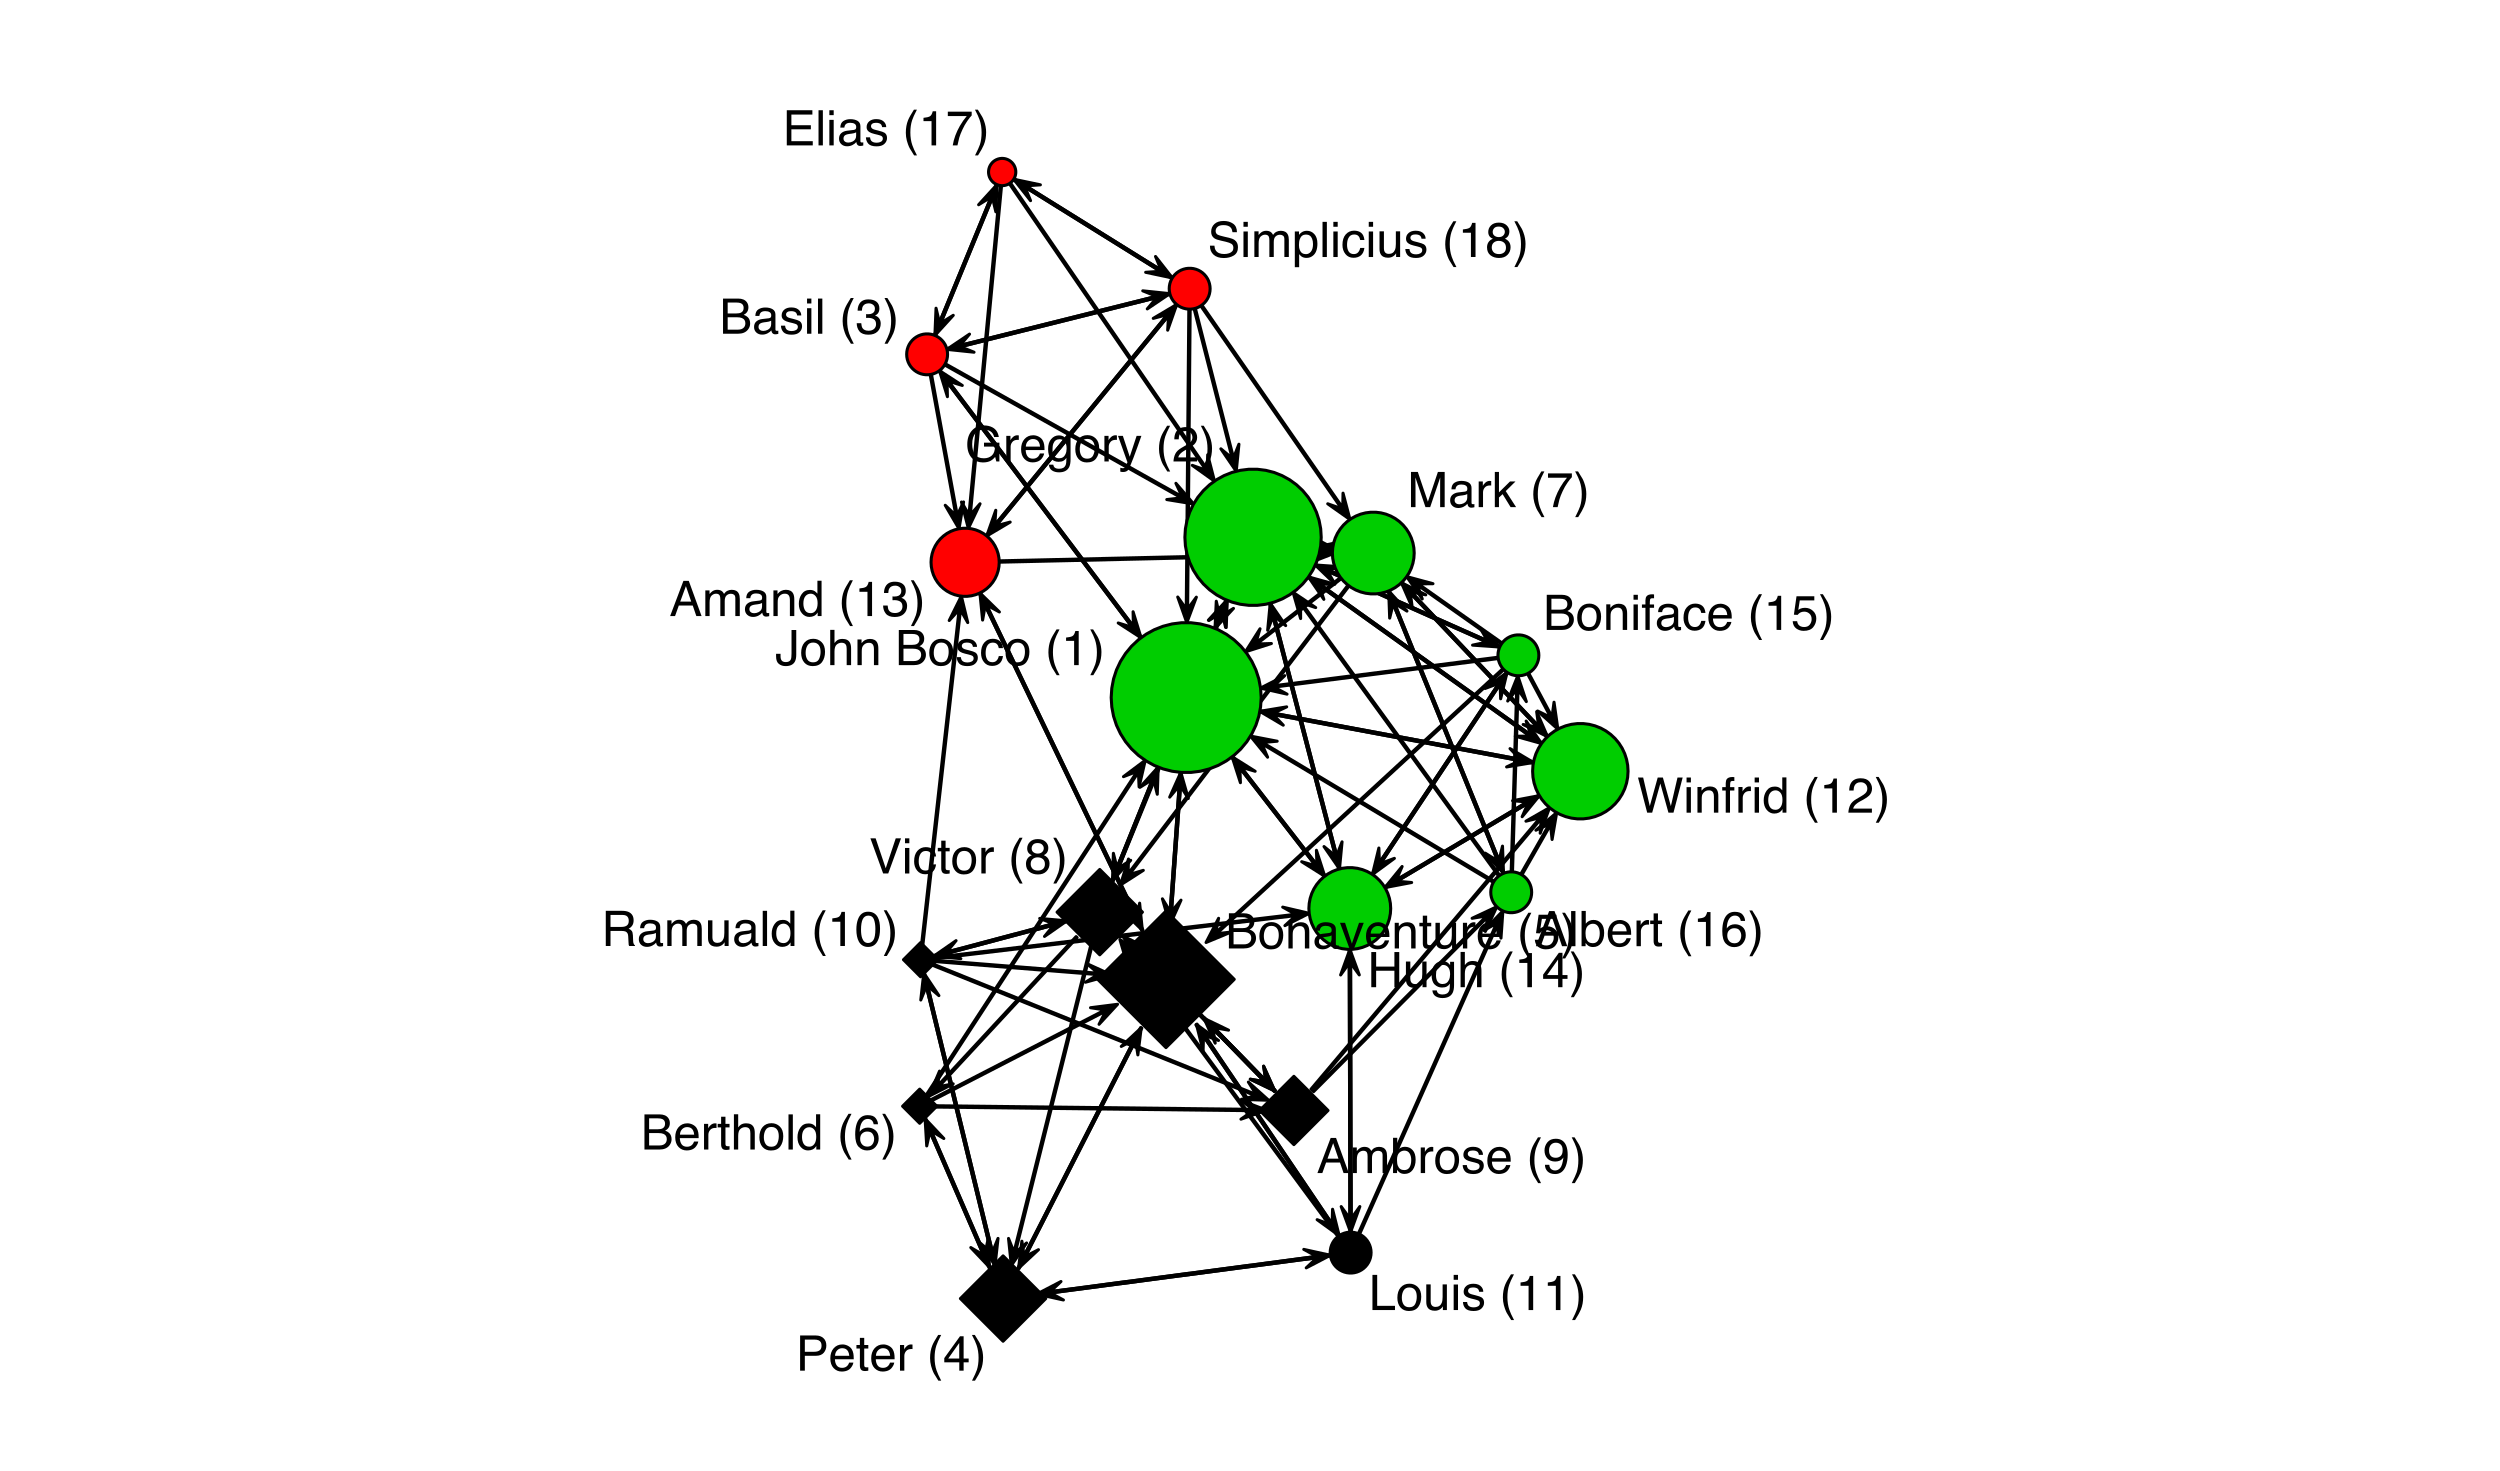 <?xml version="1.0" encoding="UTF-8"?>
<svg xmlns="http://www.w3.org/2000/svg" xmlns:xlink="http://www.w3.org/1999/xlink" width="612pt" height="360pt" viewBox="0 0 612 360" version="1.1">
<defs>
<g>
<symbol overflow="visible" id="glyph0-0">
<path style="stroke:none;" d="M 0.391 0 L 0.391 -8.609 L 7.219 -8.609 L 7.219 0 Z M 6.141 -1.078 L 6.141 -7.531 L 1.469 -7.531 L 1.469 -1.078 Z "/>
</symbol>
<symbol overflow="visible" id="glyph0-1">
<path style="stroke:none;" d="M 4.922 -4.672 C 5.461 -4.672 5.891 -4.781 6.203 -5 C 6.523 -5.219 6.688 -5.609 6.688 -6.172 C 6.688 -6.785 6.469 -7.207 6.031 -7.438 C 5.789 -7.551 5.469 -7.609 5.062 -7.609 L 2.219 -7.609 L 2.219 -4.672 Z M 1.062 -8.609 L 5.047 -8.609 C 5.703 -8.609 6.238 -8.516 6.656 -8.328 C 7.469 -7.953 7.875 -7.27 7.875 -6.281 C 7.875 -5.77 7.766 -5.348 7.547 -5.016 C 7.336 -4.691 7.039 -4.43 6.656 -4.234 C 7 -4.098 7.254 -3.914 7.422 -3.688 C 7.586 -3.469 7.68 -3.109 7.703 -2.609 L 7.75 -1.453 C 7.758 -1.129 7.785 -0.883 7.828 -0.719 C 7.898 -0.445 8.023 -0.27 8.203 -0.188 L 8.203 0 L 6.781 0 C 6.738 -0.07 6.703 -0.164 6.672 -0.281 C 6.648 -0.406 6.633 -0.633 6.625 -0.969 L 6.547 -2.406 C 6.523 -2.969 6.316 -3.344 5.922 -3.531 C 5.703 -3.633 5.352 -3.688 4.875 -3.688 L 2.219 -3.688 L 2.219 0 L 1.062 0 Z "/>
</symbol>
<symbol overflow="visible" id="glyph0-2">
<path style="stroke:none;" d="M 1.578 -1.672 C 1.578 -1.367 1.688 -1.129 1.906 -0.953 C 2.133 -0.773 2.398 -0.688 2.703 -0.688 C 3.078 -0.688 3.438 -0.77 3.781 -0.938 C 4.375 -1.227 4.672 -1.695 4.672 -2.344 L 4.672 -3.188 C 4.535 -3.113 4.363 -3.047 4.156 -2.984 C 3.957 -2.93 3.758 -2.895 3.562 -2.875 L 2.938 -2.797 C 2.551 -2.742 2.258 -2.66 2.062 -2.547 C 1.738 -2.367 1.578 -2.078 1.578 -1.672 Z M 4.141 -3.797 C 4.379 -3.828 4.539 -3.93 4.625 -4.109 C 4.664 -4.203 4.688 -4.336 4.688 -4.516 C 4.688 -4.867 4.555 -5.125 4.297 -5.281 C 4.047 -5.445 3.688 -5.531 3.219 -5.531 C 2.664 -5.531 2.273 -5.383 2.047 -5.094 C 1.91 -4.926 1.82 -4.68 1.781 -4.359 L 0.797 -4.359 C 0.816 -5.129 1.066 -5.664 1.547 -5.969 C 2.035 -6.27 2.598 -6.422 3.234 -6.422 C 3.973 -6.422 4.57 -6.281 5.031 -6 C 5.488 -5.719 5.719 -5.281 5.719 -4.688 L 5.719 -1.078 C 5.719 -0.973 5.738 -0.883 5.781 -0.812 C 5.832 -0.75 5.93 -0.719 6.078 -0.719 C 6.117 -0.719 6.164 -0.719 6.219 -0.719 C 6.281 -0.727 6.348 -0.738 6.422 -0.75 L 6.422 0.031 C 6.254 0.07 6.125 0.098 6.031 0.109 C 5.945 0.129 5.832 0.141 5.688 0.141 C 5.32 0.141 5.062 0.008 4.906 -0.25 C 4.812 -0.383 4.75 -0.578 4.719 -0.828 C 4.5 -0.547 4.188 -0.301 3.781 -0.094 C 3.383 0.113 2.945 0.219 2.469 0.219 C 1.883 0.219 1.406 0.039 1.031 -0.312 C 0.664 -0.664 0.484 -1.109 0.484 -1.641 C 0.484 -2.223 0.664 -2.676 1.031 -3 C 1.395 -3.32 1.867 -3.52 2.453 -3.594 Z M 3.266 -6.422 Z "/>
</symbol>
<symbol overflow="visible" id="glyph0-3">
<path style="stroke:none;" d="M 0.781 -6.281 L 1.812 -6.281 L 1.812 -5.391 C 2.062 -5.691 2.289 -5.914 2.5 -6.062 C 2.844 -6.301 3.238 -6.422 3.688 -6.422 C 4.188 -6.422 4.586 -6.297 4.891 -6.047 C 5.055 -5.91 5.211 -5.703 5.359 -5.422 C 5.586 -5.766 5.859 -6.016 6.172 -6.172 C 6.492 -6.336 6.852 -6.422 7.25 -6.422 C 8.094 -6.422 8.664 -6.113 8.969 -5.5 C 9.133 -5.176 9.219 -4.734 9.219 -4.172 L 9.219 0 L 8.125 0 L 8.125 -4.359 C 8.125 -4.773 8.02 -5.062 7.812 -5.219 C 7.602 -5.375 7.348 -5.453 7.047 -5.453 C 6.629 -5.453 6.27 -5.312 5.969 -5.031 C 5.676 -4.758 5.531 -4.301 5.531 -3.656 L 5.531 0 L 4.453 0 L 4.453 -4.094 C 4.453 -4.52 4.398 -4.832 4.297 -5.031 C 4.141 -5.32 3.844 -5.469 3.406 -5.469 C 3.008 -5.469 2.645 -5.312 2.312 -5 C 1.988 -4.695 1.828 -4.141 1.828 -3.328 L 1.828 0 L 0.781 0 Z "/>
</symbol>
<symbol overflow="visible" id="glyph0-4">
<path style="stroke:none;" d="M 1.828 -6.281 L 1.828 -2.109 C 1.828 -1.785 1.879 -1.523 1.984 -1.328 C 2.172 -0.953 2.52 -0.766 3.031 -0.766 C 3.758 -0.766 4.258 -1.094 4.531 -1.75 C 4.676 -2.102 4.75 -2.582 4.75 -3.188 L 4.75 -6.281 L 5.797 -6.281 L 5.797 0 L 4.812 0 L 4.812 -0.922 C 4.676 -0.68 4.508 -0.484 4.312 -0.328 C 3.906 0.004 3.414 0.172 2.844 0.172 C 1.945 0.172 1.336 -0.129 1.016 -0.734 C 0.836 -1.047 0.75 -1.473 0.75 -2.016 L 0.75 -6.281 Z M 3.281 -6.422 Z "/>
</symbol>
<symbol overflow="visible" id="glyph0-5">
<path style="stroke:none;" d="M 0.797 -8.609 L 1.859 -8.609 L 1.859 0 L 0.797 0 Z "/>
</symbol>
<symbol overflow="visible" id="glyph0-6">
<path style="stroke:none;" d="M 1.438 -3.062 C 1.438 -2.395 1.578 -1.832 1.859 -1.375 C 2.148 -0.926 2.609 -0.703 3.234 -0.703 C 3.723 -0.703 4.125 -0.91 4.438 -1.328 C 4.758 -1.742 4.922 -2.348 4.922 -3.141 C 4.922 -3.93 4.754 -4.516 4.422 -4.891 C 4.098 -5.273 3.703 -5.469 3.234 -5.469 C 2.703 -5.469 2.27 -5.266 1.938 -4.859 C 1.602 -4.453 1.438 -3.852 1.438 -3.062 Z M 3.031 -6.391 C 3.508 -6.391 3.91 -6.285 4.234 -6.078 C 4.422 -5.961 4.633 -5.758 4.875 -5.469 L 4.875 -8.641 L 5.891 -8.641 L 5.891 0 L 4.938 0 L 4.938 -0.875 C 4.695 -0.488 4.406 -0.207 4.062 -0.031 C 3.727 0.133 3.344 0.219 2.906 0.219 C 2.207 0.219 1.602 -0.07 1.094 -0.656 C 0.582 -1.25 0.328 -2.031 0.328 -3 C 0.328 -3.914 0.562 -4.707 1.031 -5.375 C 1.5 -6.051 2.164 -6.391 3.031 -6.391 Z "/>
</symbol>
<symbol overflow="visible" id="glyph0-7">
<path style="stroke:none;" d=""/>
</symbol>
<symbol overflow="visible" id="glyph0-8">
<path style="stroke:none;" d="M 3.547 -8.75 C 2.93 -7.562 2.535 -6.688 2.359 -6.125 C 2.078 -5.258 1.938 -4.27 1.938 -3.156 C 1.938 -2.02 2.098 -0.984 2.422 -0.047 C 2.609 0.535 2.988 1.367 3.562 2.453 L 2.859 2.453 C 2.285 1.555 1.93 0.984 1.797 0.734 C 1.66 0.492 1.516 0.16 1.359 -0.266 C 1.141 -0.836 0.984 -1.453 0.891 -2.109 C 0.848 -2.453 0.828 -2.773 0.828 -3.078 C 0.828 -4.234 1.008 -5.266 1.375 -6.172 C 1.602 -6.742 2.082 -7.602 2.812 -8.75 Z "/>
</symbol>
<symbol overflow="visible" id="glyph0-9">
<path style="stroke:none;" d="M 1.156 -5.938 L 1.156 -6.75 C 1.914 -6.82 2.441 -6.945 2.734 -7.125 C 3.035 -7.301 3.266 -7.711 3.422 -8.359 L 4.25 -8.359 L 4.25 0 L 3.125 0 L 3.125 -5.938 Z "/>
</symbol>
<symbol overflow="visible" id="glyph0-10">
<path style="stroke:none;" d="M 3.25 -8.391 C 4.332 -8.391 5.117 -7.941 5.609 -7.047 C 5.984 -6.359 6.172 -5.41 6.172 -4.203 C 6.172 -3.066 6 -2.125 5.656 -1.375 C 5.164 -0.301 4.359 0.234 3.234 0.234 C 2.234 0.234 1.484 -0.203 0.984 -1.078 C 0.578 -1.816 0.375 -2.801 0.375 -4.031 C 0.375 -4.977 0.5 -5.797 0.75 -6.484 C 1.207 -7.754 2.039 -8.391 3.25 -8.391 Z M 3.234 -0.734 C 3.785 -0.734 4.223 -0.973 4.547 -1.453 C 4.867 -1.941 5.031 -2.848 5.031 -4.172 C 5.031 -5.117 4.91 -5.898 4.672 -6.516 C 4.441 -7.129 3.988 -7.438 3.312 -7.438 C 2.688 -7.438 2.227 -7.145 1.938 -6.562 C 1.656 -5.977 1.516 -5.117 1.516 -3.984 C 1.516 -3.129 1.609 -2.441 1.797 -1.922 C 2.078 -1.129 2.555 -0.734 3.234 -0.734 Z "/>
</symbol>
<symbol overflow="visible" id="glyph0-11">
<path style="stroke:none;" d="M 0.422 2.453 C 1.035 1.242 1.438 0.359 1.625 -0.203 C 1.895 -1.035 2.031 -2.02 2.031 -3.156 C 2.031 -4.281 1.867 -5.312 1.547 -6.25 C 1.359 -6.832 0.977 -7.664 0.406 -8.75 L 1.109 -8.75 C 1.711 -7.789 2.078 -7.195 2.203 -6.969 C 2.328 -6.75 2.461 -6.441 2.609 -6.047 C 2.797 -5.555 2.93 -5.07 3.016 -4.594 C 3.098 -4.113 3.141 -3.656 3.141 -3.219 C 3.141 -2.062 2.953 -1.031 2.578 -0.125 C 2.348 0.457 1.875 1.316 1.156 2.453 Z "/>
</symbol>
<symbol overflow="visible" id="glyph0-12">
<path style="stroke:none;" d="M 4.156 -4.969 C 4.645 -4.969 5.023 -5.035 5.297 -5.172 C 5.723 -5.391 5.938 -5.773 5.938 -6.328 C 5.938 -6.891 5.707 -7.27 5.25 -7.469 C 5 -7.582 4.617 -7.641 4.109 -7.641 L 2.031 -7.641 L 2.031 -4.969 Z M 4.547 -1 C 5.254 -1 5.766 -1.207 6.078 -1.625 C 6.266 -1.883 6.359 -2.195 6.359 -2.562 C 6.359 -3.188 6.078 -3.613 5.516 -3.844 C 5.223 -3.969 4.832 -4.031 4.344 -4.031 L 2.031 -4.031 L 2.031 -1 Z M 0.891 -8.609 L 4.578 -8.609 C 5.586 -8.609 6.305 -8.305 6.734 -7.703 C 6.984 -7.348 7.109 -6.938 7.109 -6.469 C 7.109 -5.926 6.953 -5.484 6.641 -5.141 C 6.484 -4.953 6.254 -4.785 5.953 -4.641 C 6.391 -4.473 6.719 -4.281 6.938 -4.062 C 7.332 -3.688 7.531 -3.172 7.531 -2.516 C 7.531 -1.961 7.352 -1.461 7 -1.016 C 6.477 -0.336 5.656 0 4.531 0 L 0.891 0 Z "/>
</symbol>
<symbol overflow="visible" id="glyph0-13">
<path style="stroke:none;" d="M 3.266 -0.688 C 3.961 -0.688 4.441 -0.945 4.703 -1.469 C 4.961 -2 5.094 -2.586 5.094 -3.234 C 5.094 -3.828 5 -4.305 4.812 -4.672 C 4.508 -5.242 4 -5.531 3.281 -5.531 C 2.633 -5.531 2.164 -5.285 1.875 -4.797 C 1.582 -4.305 1.438 -3.711 1.438 -3.016 C 1.438 -2.348 1.582 -1.789 1.875 -1.344 C 2.164 -0.906 2.629 -0.688 3.266 -0.688 Z M 3.312 -6.453 C 4.113 -6.453 4.789 -6.18 5.344 -5.641 C 5.906 -5.109 6.188 -4.316 6.188 -3.266 C 6.188 -2.254 5.941 -1.414 5.453 -0.75 C 4.961 -0.094 4.203 0.234 3.172 0.234 C 2.305 0.234 1.617 -0.055 1.109 -0.641 C 0.598 -1.234 0.344 -2.02 0.344 -3 C 0.344 -4.051 0.609 -4.891 1.141 -5.516 C 1.68 -6.141 2.406 -6.453 3.312 -6.453 Z M 3.266 -6.422 Z "/>
</symbol>
<symbol overflow="visible" id="glyph0-14">
<path style="stroke:none;" d="M 0.781 -6.281 L 1.781 -6.281 L 1.781 -5.391 C 2.07 -5.754 2.383 -6.016 2.719 -6.172 C 3.051 -6.336 3.422 -6.422 3.828 -6.422 C 4.711 -6.422 5.312 -6.109 5.625 -5.484 C 5.801 -5.141 5.891 -4.656 5.891 -4.031 L 5.891 0 L 4.812 0 L 4.812 -3.953 C 4.812 -4.336 4.754 -4.645 4.641 -4.875 C 4.453 -5.27 4.113 -5.469 3.625 -5.469 C 3.375 -5.469 3.172 -5.441 3.016 -5.391 C 2.723 -5.305 2.469 -5.133 2.25 -4.875 C 2.07 -4.664 1.957 -4.453 1.906 -4.234 C 1.852 -4.016 1.828 -3.695 1.828 -3.281 L 1.828 0 L 0.781 0 Z M 3.25 -6.422 Z "/>
</symbol>
<symbol overflow="visible" id="glyph0-15">
<path style="stroke:none;" d="M 1.297 -6.281 L 2.969 -1.172 L 4.719 -6.281 L 5.875 -6.281 L 3.5 0 L 2.375 0 L 0.062 -6.281 Z "/>
</symbol>
<symbol overflow="visible" id="glyph0-16">
<path style="stroke:none;" d="M 3.391 -6.422 C 3.836 -6.422 4.27 -6.316 4.688 -6.109 C 5.102 -5.898 5.422 -5.629 5.641 -5.297 C 5.848 -4.973 5.988 -4.602 6.062 -4.188 C 6.125 -3.895 6.156 -3.43 6.156 -2.797 L 1.547 -2.797 C 1.566 -2.16 1.719 -1.648 2 -1.266 C 2.281 -0.879 2.719 -0.688 3.312 -0.688 C 3.863 -0.688 4.301 -0.867 4.625 -1.234 C 4.812 -1.441 4.945 -1.688 5.031 -1.969 L 6.062 -1.969 C 6.039 -1.738 5.953 -1.484 5.797 -1.203 C 5.641 -0.922 5.469 -0.688 5.281 -0.5 C 4.957 -0.188 4.555 0.02 4.078 0.125 C 3.828 0.188 3.539 0.219 3.219 0.219 C 2.438 0.219 1.773 -0.062 1.234 -0.625 C 0.691 -1.195 0.422 -1.992 0.422 -3.016 C 0.422 -4.023 0.691 -4.844 1.234 -5.469 C 1.785 -6.102 2.504 -6.422 3.391 -6.422 Z M 5.062 -3.641 C 5.02 -4.098 4.922 -4.461 4.766 -4.734 C 4.484 -5.242 4.004 -5.5 3.328 -5.5 C 2.836 -5.5 2.426 -5.32 2.094 -4.969 C 1.77 -4.625 1.598 -4.18 1.578 -3.641 Z M 3.281 -6.422 Z "/>
</symbol>
<symbol overflow="visible" id="glyph0-17">
<path style="stroke:none;" d="M 0.984 -8.031 L 2.047 -8.031 L 2.047 -6.281 L 3.047 -6.281 L 3.047 -5.422 L 2.047 -5.422 L 2.047 -1.312 C 2.047 -1.094 2.125 -0.945 2.281 -0.875 C 2.352 -0.832 2.488 -0.812 2.688 -0.812 C 2.738 -0.812 2.789 -0.812 2.844 -0.812 C 2.906 -0.82 2.973 -0.828 3.047 -0.828 L 3.047 0 C 2.93 0.031 2.805 0.051 2.672 0.062 C 2.547 0.082 2.406 0.094 2.25 0.094 C 1.758 0.094 1.426 -0.031 1.25 -0.281 C 1.07 -0.531 0.984 -0.859 0.984 -1.266 L 0.984 -5.422 L 0.141 -5.422 L 0.141 -6.281 L 0.984 -6.281 Z "/>
</symbol>
<symbol overflow="visible" id="glyph0-18">
<path style="stroke:none;" d="M 0.797 -6.281 L 1.812 -6.281 L 1.812 -5.188 C 1.883 -5.406 2.082 -5.664 2.406 -5.969 C 2.727 -6.27 3.098 -6.422 3.516 -6.422 C 3.535 -6.422 3.566 -6.414 3.609 -6.406 C 3.66 -6.406 3.742 -6.398 3.859 -6.391 L 3.859 -5.281 C 3.797 -5.289 3.738 -5.297 3.688 -5.297 C 3.633 -5.297 3.578 -5.297 3.516 -5.297 C 2.984 -5.297 2.57 -5.125 2.281 -4.781 C 2 -4.445 1.859 -4.055 1.859 -3.609 L 1.859 0 L 0.797 0 Z "/>
</symbol>
<symbol overflow="visible" id="glyph0-19">
<path style="stroke:none;" d="M 1.484 -2.141 C 1.555 -1.535 1.836 -1.117 2.328 -0.891 C 2.578 -0.773 2.863 -0.719 3.188 -0.719 C 3.812 -0.719 4.273 -0.914 4.578 -1.312 C 4.879 -1.707 5.031 -2.148 5.031 -2.641 C 5.031 -3.223 4.848 -3.676 4.484 -4 C 4.129 -4.32 3.703 -4.484 3.203 -4.484 C 2.836 -4.484 2.523 -4.41 2.266 -4.266 C 2.004 -4.129 1.785 -3.938 1.609 -3.688 L 0.688 -3.734 L 1.328 -8.25 L 5.688 -8.25 L 5.688 -7.234 L 2.125 -7.234 L 1.766 -4.906 C 1.961 -5.051 2.148 -5.16 2.328 -5.234 C 2.641 -5.359 3 -5.422 3.406 -5.422 C 4.176 -5.422 4.828 -5.172 5.359 -4.672 C 5.898 -4.18 6.172 -3.555 6.172 -2.797 C 6.172 -2.004 5.922 -1.301 5.422 -0.688 C 4.93 -0.082 4.148 0.219 3.078 0.219 C 2.398 0.219 1.797 0.023 1.266 -0.359 C 0.742 -0.742 0.453 -1.336 0.391 -2.141 Z "/>
</symbol>
<symbol overflow="visible" id="glyph0-20">
<path style="stroke:none;" d="M 5.328 -3.531 L 4.031 -7.328 L 2.641 -3.531 Z M 3.422 -8.609 L 4.734 -8.609 L 7.859 0 L 6.578 0 L 5.703 -2.578 L 2.297 -2.578 L 1.375 0 L 0.172 0 Z M 4.016 -8.609 Z "/>
</symbol>
<symbol overflow="visible" id="glyph0-21">
<path style="stroke:none;" d="M 0.688 -8.641 L 1.719 -8.641 L 1.719 -5.516 C 1.945 -5.816 2.223 -6.047 2.547 -6.203 C 2.867 -6.359 3.219 -6.438 3.594 -6.438 C 4.375 -6.438 5.004 -6.164 5.484 -5.625 C 5.973 -5.094 6.219 -4.305 6.219 -3.266 C 6.219 -2.266 5.977 -1.438 5.5 -0.781 C 5.02 -0.125 4.352 0.203 3.5 0.203 C 3.02 0.203 2.617 0.086 2.297 -0.141 C 2.098 -0.285 1.891 -0.504 1.672 -0.797 L 1.672 0 L 0.688 0 Z M 3.438 -0.734 C 4.008 -0.734 4.438 -0.957 4.719 -1.406 C 5 -1.863 5.141 -2.461 5.141 -3.203 C 5.141 -3.867 5 -4.414 4.719 -4.844 C 4.438 -5.281 4.02 -5.5 3.469 -5.5 C 2.988 -5.5 2.566 -5.32 2.203 -4.969 C 1.836 -4.613 1.656 -4.023 1.656 -3.203 C 1.656 -2.617 1.727 -2.141 1.875 -1.766 C 2.156 -1.078 2.676 -0.734 3.438 -0.734 Z "/>
</symbol>
<symbol overflow="visible" id="glyph0-22">
<path style="stroke:none;" d="M 1.406 -1.969 C 1.438 -1.613 1.523 -1.344 1.672 -1.156 C 1.93 -0.82 2.391 -0.656 3.047 -0.656 C 3.441 -0.656 3.785 -0.738 4.078 -0.906 C 4.379 -1.07 4.531 -1.332 4.531 -1.688 C 4.531 -1.957 4.41 -2.164 4.172 -2.312 C 4.016 -2.395 3.711 -2.492 3.266 -2.609 L 2.422 -2.812 C 1.891 -2.945 1.5 -3.098 1.25 -3.266 C 0.789 -3.547 0.562 -3.941 0.562 -4.453 C 0.562 -5.047 0.773 -5.523 1.203 -5.891 C 1.629 -6.254 2.207 -6.438 2.938 -6.438 C 3.875 -6.438 4.551 -6.16 4.969 -5.609 C 5.238 -5.254 5.367 -4.875 5.359 -4.469 L 4.359 -4.469 C 4.336 -4.707 4.254 -4.926 4.109 -5.125 C 3.867 -5.395 3.445 -5.531 2.844 -5.531 C 2.445 -5.531 2.145 -5.453 1.938 -5.297 C 1.738 -5.148 1.641 -4.953 1.641 -4.703 C 1.641 -4.43 1.773 -4.211 2.047 -4.047 C 2.203 -3.953 2.43 -3.867 2.734 -3.797 L 3.422 -3.625 C 4.18 -3.438 4.691 -3.258 4.953 -3.094 C 5.359 -2.82 5.562 -2.395 5.562 -1.812 C 5.562 -1.258 5.348 -0.781 4.922 -0.375 C 4.504 0.031 3.863 0.234 3 0.234 C 2.062 0.234 1.395 0.023 1 -0.391 C 0.613 -0.816 0.41 -1.344 0.391 -1.969 Z M 2.953 -6.422 Z "/>
</symbol>
<symbol overflow="visible" id="glyph0-23">
<path style="stroke:none;" d="M 1.594 -2.031 C 1.625 -1.445 1.848 -1.047 2.266 -0.828 C 2.484 -0.703 2.727 -0.641 3 -0.641 C 3.5 -0.641 3.926 -0.848 4.281 -1.266 C 4.633 -1.691 4.891 -2.547 5.047 -3.828 C 4.805 -3.461 4.516 -3.203 4.172 -3.047 C 3.828 -2.898 3.453 -2.828 3.047 -2.828 C 2.242 -2.828 1.602 -3.078 1.125 -3.578 C 0.656 -4.086 0.422 -4.738 0.422 -5.531 C 0.422 -6.289 0.656 -6.957 1.125 -7.531 C 1.594 -8.113 2.281 -8.406 3.188 -8.406 C 4.406 -8.406 5.25 -7.852 5.719 -6.75 C 5.969 -6.145 6.094 -5.391 6.094 -4.484 C 6.094 -3.453 5.941 -2.539 5.641 -1.75 C 5.129 -0.426 4.258 0.234 3.031 0.234 C 2.219 0.234 1.598 0.02 1.172 -0.406 C 0.742 -0.844 0.531 -1.383 0.531 -2.031 Z M 3.188 -3.75 C 3.613 -3.75 4 -3.883 4.344 -4.156 C 4.688 -4.438 4.859 -4.922 4.859 -5.609 C 4.859 -6.223 4.703 -6.68 4.391 -6.984 C 4.078 -7.285 3.68 -7.438 3.203 -7.438 C 2.691 -7.438 2.285 -7.266 1.984 -6.922 C 1.68 -6.578 1.531 -6.113 1.531 -5.531 C 1.531 -4.988 1.66 -4.555 1.922 -4.234 C 2.191 -3.91 2.613 -3.75 3.188 -3.75 Z "/>
</symbol>
<symbol overflow="visible" id="glyph0-24">
<path style="stroke:none;" d="M 0.781 -8.641 L 1.828 -8.641 L 1.828 -5.422 C 2.078 -5.742 2.301 -5.969 2.5 -6.094 C 2.844 -6.312 3.27 -6.422 3.781 -6.422 C 4.688 -6.422 5.301 -6.102 5.625 -5.469 C 5.801 -5.125 5.891 -4.645 5.891 -4.031 L 5.891 0 L 4.812 0 L 4.812 -3.953 C 4.812 -4.41 4.75 -4.75 4.625 -4.969 C 4.438 -5.312 4.078 -5.484 3.547 -5.484 C 3.109 -5.484 2.711 -5.332 2.359 -5.031 C 2.004 -4.727 1.828 -4.16 1.828 -3.328 L 1.828 0 L 0.781 0 Z "/>
</symbol>
<symbol overflow="visible" id="glyph0-25">
<path style="stroke:none;" d="M 3.516 -8.422 C 4.453 -8.422 5.102 -8.176 5.469 -7.688 C 5.844 -7.207 6.031 -6.707 6.031 -6.188 L 4.984 -6.188 C 4.922 -6.52 4.82 -6.781 4.688 -6.969 C 4.426 -7.32 4.039 -7.5 3.531 -7.5 C 2.938 -7.5 2.461 -7.223 2.109 -6.672 C 1.766 -6.129 1.578 -5.352 1.547 -4.344 C 1.785 -4.695 2.086 -4.961 2.453 -5.141 C 2.785 -5.297 3.16 -5.375 3.578 -5.375 C 4.285 -5.375 4.898 -5.148 5.422 -4.703 C 5.941 -4.254 6.203 -3.582 6.203 -2.688 C 6.203 -1.926 5.953 -1.25 5.453 -0.656 C 4.961 -0.07 4.258 0.219 3.344 0.219 C 2.551 0.219 1.867 -0.078 1.297 -0.672 C 0.734 -1.273 0.453 -2.281 0.453 -3.688 C 0.453 -4.727 0.578 -5.613 0.828 -6.344 C 1.316 -7.727 2.211 -8.422 3.516 -8.422 Z M 3.438 -0.719 C 3.988 -0.719 4.398 -0.906 4.672 -1.281 C 4.953 -1.656 5.094 -2.098 5.094 -2.609 C 5.094 -3.035 4.969 -3.441 4.719 -3.828 C 4.477 -4.211 4.031 -4.406 3.375 -4.406 C 2.926 -4.406 2.531 -4.254 2.188 -3.953 C 1.844 -3.66 1.672 -3.211 1.672 -2.609 C 1.672 -2.078 1.828 -1.629 2.141 -1.266 C 2.453 -0.898 2.883 -0.719 3.438 -0.719 Z "/>
</symbol>
<symbol overflow="visible" id="glyph0-26">
<path style="stroke:none;" d="M 1.031 -8.609 L 4.906 -8.609 C 5.664 -8.609 6.281 -8.391 6.75 -7.953 C 7.219 -7.523 7.453 -6.922 7.453 -6.141 C 7.453 -5.473 7.242 -4.891 6.828 -4.391 C 6.41 -3.891 5.77 -3.641 4.906 -3.641 L 2.188 -3.641 L 2.188 0 L 1.031 0 Z M 6.281 -6.141 C 6.281 -6.766 6.047 -7.191 5.578 -7.422 C 5.316 -7.547 4.961 -7.609 4.516 -7.609 L 2.188 -7.609 L 2.188 -4.625 L 4.516 -4.625 C 5.035 -4.625 5.457 -4.734 5.781 -4.953 C 6.113 -5.18 6.281 -5.578 6.281 -6.141 Z "/>
</symbol>
<symbol overflow="visible" id="glyph0-27">
<path style="stroke:none;" d="M 3.969 -2.969 L 3.969 -6.781 L 1.281 -2.969 Z M 3.984 0 L 3.984 -2.047 L 0.312 -2.047 L 0.312 -3.078 L 4.156 -8.422 L 5.047 -8.422 L 5.047 -2.969 L 6.281 -2.969 L 6.281 -2.047 L 5.047 -2.047 L 5.047 0 Z "/>
</symbol>
<symbol overflow="visible" id="glyph0-28">
<path style="stroke:none;" d="M 0.922 -8.609 L 2.078 -8.609 L 2.078 -1.031 L 6.438 -1.031 L 6.438 0 L 0.922 0 Z "/>
</symbol>
<symbol overflow="visible" id="glyph0-29">
<path style="stroke:none;" d="M 0.781 -6.25 L 1.844 -6.25 L 1.844 0 L 0.781 0 Z M 0.781 -8.609 L 1.844 -8.609 L 1.844 -7.406 L 0.781 -7.406 Z "/>
</symbol>
<symbol overflow="visible" id="glyph0-30">
<path style="stroke:none;" d="M 1.594 -8.609 L 4.062 -1.281 L 6.516 -8.609 L 7.812 -8.609 L 4.672 0 L 3.438 0 L 0.312 -8.609 Z "/>
</symbol>
<symbol overflow="visible" id="glyph0-31">
<path style="stroke:none;" d="M 3.188 -6.453 C 3.895 -6.453 4.469 -6.281 4.906 -5.938 C 5.352 -5.594 5.625 -5.004 5.719 -4.172 L 4.688 -4.172 C 4.625 -4.555 4.484 -4.875 4.266 -5.125 C 4.047 -5.383 3.688 -5.516 3.188 -5.516 C 2.52 -5.516 2.039 -5.188 1.75 -4.531 C 1.562 -4.102 1.469 -3.578 1.469 -2.953 C 1.469 -2.328 1.598 -1.797 1.859 -1.359 C 2.129 -0.93 2.551 -0.719 3.125 -0.719 C 3.562 -0.719 3.906 -0.852 4.156 -1.125 C 4.414 -1.395 4.594 -1.758 4.688 -2.219 L 5.719 -2.219 C 5.602 -1.383 5.312 -0.773 4.844 -0.391 C 4.375 -0.004 3.773 0.188 3.047 0.188 C 2.223 0.188 1.566 -0.113 1.078 -0.719 C 0.586 -1.32 0.344 -2.07 0.344 -2.969 C 0.344 -4.07 0.609 -4.926 1.141 -5.531 C 1.68 -6.145 2.363 -6.453 3.188 -6.453 Z M 3.031 -6.422 Z "/>
</symbol>
<symbol overflow="visible" id="glyph0-32">
<path style="stroke:none;" d="M 3.266 -4.875 C 3.734 -4.875 4.098 -5.004 4.359 -5.266 C 4.617 -5.523 4.75 -5.832 4.75 -6.188 C 4.75 -6.5 4.625 -6.785 4.375 -7.047 C 4.125 -7.316 3.742 -7.453 3.234 -7.453 C 2.723 -7.453 2.352 -7.316 2.125 -7.047 C 1.895 -6.785 1.781 -6.484 1.781 -6.141 C 1.781 -5.742 1.926 -5.43 2.219 -5.203 C 2.52 -4.984 2.867 -4.875 3.266 -4.875 Z M 3.328 -0.719 C 3.816 -0.719 4.223 -0.848 4.547 -1.109 C 4.867 -1.379 5.031 -1.773 5.031 -2.297 C 5.031 -2.836 4.863 -3.25 4.531 -3.531 C 4.195 -3.812 3.77 -3.953 3.25 -3.953 C 2.75 -3.953 2.336 -3.805 2.016 -3.516 C 1.703 -3.234 1.547 -2.836 1.547 -2.328 C 1.547 -1.891 1.691 -1.508 1.984 -1.188 C 2.273 -0.875 2.723 -0.719 3.328 -0.719 Z M 1.828 -4.469 C 1.535 -4.594 1.305 -4.738 1.141 -4.906 C 0.836 -5.219 0.688 -5.625 0.688 -6.125 C 0.688 -6.75 0.91 -7.285 1.359 -7.734 C 1.816 -8.191 2.457 -8.422 3.281 -8.422 C 4.094 -8.422 4.723 -8.207 5.172 -7.781 C 5.629 -7.352 5.859 -6.859 5.859 -6.297 C 5.859 -5.773 5.727 -5.348 5.469 -5.016 C 5.32 -4.836 5.094 -4.66 4.781 -4.484 C 5.125 -4.328 5.395 -4.145 5.594 -3.938 C 5.969 -3.539 6.156 -3.031 6.156 -2.406 C 6.156 -1.664 5.906 -1.039 5.406 -0.531 C 4.914 -0.02 4.219 0.234 3.312 0.234 C 2.488 0.234 1.797 0.016 1.234 -0.422 C 0.672 -0.867 0.391 -1.516 0.391 -2.359 C 0.391 -2.848 0.508 -3.273 0.75 -3.641 C 0.988 -4.004 1.348 -4.281 1.828 -4.469 Z "/>
</symbol>
<symbol overflow="visible" id="glyph0-33">
<path style="stroke:none;" d="M 1.484 -8.609 L 3.109 -1.609 L 5.047 -8.609 L 6.312 -8.609 L 8.266 -1.609 L 9.891 -8.609 L 11.156 -8.609 L 8.906 0 L 7.672 0 L 5.688 -7.141 L 3.688 0 L 2.469 0 L 0.219 -8.609 Z "/>
</symbol>
<symbol overflow="visible" id="glyph0-34">
<path style="stroke:none;" d="M 1.031 -7.234 C 1.051 -7.672 1.129 -7.988 1.266 -8.188 C 1.516 -8.551 1.988 -8.734 2.688 -8.734 C 2.758 -8.734 2.828 -8.727 2.891 -8.719 C 2.961 -8.719 3.047 -8.711 3.141 -8.703 L 3.141 -7.75 C 3.023 -7.758 2.941 -7.766 2.891 -7.766 C 2.848 -7.766 2.805 -7.766 2.766 -7.766 C 2.441 -7.766 2.25 -7.68 2.188 -7.516 C 2.125 -7.348 2.094 -6.926 2.094 -6.25 L 3.141 -6.25 L 3.141 -5.422 L 2.078 -5.422 L 2.078 0 L 1.031 0 L 1.031 -5.422 L 0.172 -5.422 L 0.172 -6.25 L 1.031 -6.25 Z "/>
</symbol>
<symbol overflow="visible" id="glyph0-35">
<path style="stroke:none;" d="M 0.375 0 C 0.414 -0.719 0.566 -1.344 0.828 -1.875 C 1.086 -2.414 1.594 -2.906 2.344 -3.344 L 3.469 -4 C 3.969 -4.289 4.32 -4.539 4.531 -4.75 C 4.852 -5.07 5.016 -5.441 5.016 -5.859 C 5.016 -6.348 4.863 -6.734 4.562 -7.016 C 4.27 -7.305 3.883 -7.453 3.406 -7.453 C 2.676 -7.453 2.176 -7.18 1.906 -6.641 C 1.75 -6.336 1.664 -5.93 1.656 -5.422 L 0.578 -5.422 C 0.586 -6.148 0.723 -6.742 0.984 -7.203 C 1.441 -8.016 2.25 -8.422 3.406 -8.422 C 4.363 -8.422 5.062 -8.16 5.5 -7.641 C 5.945 -7.117 6.172 -6.539 6.172 -5.906 C 6.172 -5.238 5.938 -4.664 5.469 -4.188 C 5.195 -3.906 4.707 -3.566 4 -3.172 L 3.188 -2.734 C 2.812 -2.523 2.516 -2.32 2.297 -2.125 C 1.898 -1.789 1.648 -1.414 1.547 -1 L 6.141 -1 L 6.141 0 Z "/>
</symbol>
<symbol overflow="visible" id="glyph0-36">
<path style="stroke:none;" d="M 5.141 -2.562 C 5.141 -1.844 5.031 -1.281 4.812 -0.875 C 4.414 -0.133 3.66 0.234 2.547 0.234 C 1.898 0.234 1.348 0.055 0.891 -0.297 C 0.43 -0.648 0.203 -1.27 0.203 -2.156 L 0.203 -2.781 L 1.297 -2.781 L 1.297 -2.156 C 1.297 -1.688 1.398 -1.332 1.609 -1.094 C 1.816 -0.863 2.145 -0.75 2.594 -0.75 C 3.207 -0.75 3.613 -0.961 3.812 -1.391 C 3.926 -1.648 3.984 -2.145 3.984 -2.875 L 3.984 -8.609 L 5.141 -8.609 Z "/>
</symbol>
<symbol overflow="visible" id="glyph0-37">
<path style="stroke:none;" d="M 4.641 -8.828 C 5.441 -8.828 6.141 -8.672 6.734 -8.359 C 7.586 -7.91 8.109 -7.125 8.297 -6 L 7.156 -6 C 7.008 -6.625 6.711 -7.082 6.266 -7.375 C 5.828 -7.664 5.273 -7.812 4.609 -7.812 C 3.805 -7.812 3.133 -7.508 2.594 -6.906 C 2.051 -6.312 1.781 -5.422 1.781 -4.234 C 1.781 -3.211 2.004 -2.379 2.453 -1.734 C 2.898 -1.098 3.629 -0.781 4.641 -0.781 C 5.422 -0.781 6.066 -1.004 6.578 -1.453 C 7.086 -1.898 7.348 -2.629 7.359 -3.641 L 4.672 -3.641 L 4.672 -4.609 L 8.438 -4.609 L 8.438 0 L 7.688 0 L 7.406 -1.109 C 7.02 -0.672 6.672 -0.367 6.359 -0.203 C 5.848 0.086 5.195 0.234 4.406 0.234 C 3.395 0.234 2.52 -0.098 1.781 -0.766 C 0.977 -1.586 0.578 -2.723 0.578 -4.172 C 0.578 -5.609 0.969 -6.754 1.75 -7.609 C 2.488 -8.422 3.453 -8.828 4.641 -8.828 Z M 4.438 -8.844 Z "/>
</symbol>
<symbol overflow="visible" id="glyph0-38">
<path style="stroke:none;" d="M 2.984 -6.391 C 3.484 -6.391 3.914 -6.27 4.281 -6.031 C 4.477 -5.883 4.68 -5.68 4.891 -5.422 L 4.891 -6.219 L 5.859 -6.219 L 5.859 -0.516 C 5.859 0.285 5.742 0.914 5.516 1.375 C 5.078 2.227 4.25 2.656 3.031 2.656 C 2.352 2.656 1.785 2.504 1.328 2.203 C 0.867 1.898 0.609 1.426 0.547 0.781 L 1.625 0.781 C 1.676 1.062 1.773 1.281 1.922 1.438 C 2.16 1.664 2.535 1.781 3.047 1.781 C 3.859 1.781 4.391 1.492 4.641 0.922 C 4.785 0.586 4.852 -0.008 4.844 -0.875 C 4.633 -0.551 4.379 -0.312 4.078 -0.156 C 3.785 0 3.395 0.078 2.906 0.078 C 2.227 0.078 1.633 -0.16 1.125 -0.641 C 0.613 -1.129 0.359 -1.93 0.359 -3.047 C 0.359 -4.098 0.613 -4.914 1.125 -5.5 C 1.645 -6.094 2.266 -6.391 2.984 -6.391 Z M 4.891 -3.172 C 4.891 -3.941 4.727 -4.516 4.406 -4.891 C 4.082 -5.266 3.676 -5.453 3.188 -5.453 C 2.438 -5.453 1.926 -5.102 1.656 -4.406 C 1.508 -4.039 1.438 -3.555 1.438 -2.953 C 1.438 -2.242 1.578 -1.703 1.859 -1.328 C 2.148 -0.961 2.539 -0.781 3.031 -0.781 C 3.789 -0.781 4.32 -1.125 4.625 -1.812 C 4.801 -2.195 4.891 -2.648 4.891 -3.172 Z M 3.109 -6.422 Z "/>
</symbol>
<symbol overflow="visible" id="glyph0-39">
<path style="stroke:none;" d="M 4.688 -6.281 L 5.859 -6.281 C 5.711 -5.875 5.383 -4.953 4.875 -3.516 C 4.488 -2.441 4.164 -1.566 3.906 -0.891 C 3.301 0.711 2.875 1.691 2.625 2.047 C 2.375 2.398 1.941 2.578 1.328 2.578 C 1.18 2.578 1.066 2.566 0.984 2.547 C 0.91 2.535 0.812 2.516 0.688 2.484 L 0.688 1.531 C 0.875 1.582 1.008 1.613 1.094 1.625 C 1.176 1.633 1.25 1.641 1.312 1.641 C 1.5 1.641 1.641 1.609 1.734 1.547 C 1.828 1.484 1.906 1.406 1.969 1.312 C 1.988 1.281 2.055 1.117 2.172 0.828 C 2.297 0.535 2.383 0.32 2.438 0.188 L 0.125 -6.281 L 1.312 -6.281 L 3 -1.172 Z M 3 -6.422 Z "/>
</symbol>
<symbol overflow="visible" id="glyph0-40">
<path style="stroke:none;" d="M 0.938 -8.609 L 2.125 -8.609 L 2.125 -5.047 L 6.594 -5.047 L 6.594 -8.609 L 7.781 -8.609 L 7.781 0 L 6.594 0 L 6.594 -4.031 L 2.125 -4.031 L 2.125 0 L 0.938 0 Z "/>
</symbol>
<symbol overflow="visible" id="glyph0-41">
<path style="stroke:none;" d="M 0.891 -8.609 L 2.562 -8.609 L 5.031 -1.328 L 7.484 -8.609 L 9.141 -8.609 L 9.141 0 L 8.031 0 L 8.031 -5.078 C 8.031 -5.254 8.031 -5.547 8.031 -5.953 C 8.039 -6.359 8.047 -6.797 8.047 -7.266 L 5.594 0 L 4.438 0 L 1.969 -7.266 L 1.969 -7 C 1.969 -6.789 1.973 -6.469 1.984 -6.031 C 1.992 -5.602 2 -5.285 2 -5.078 L 2 0 L 0.891 0 Z "/>
</symbol>
<symbol overflow="visible" id="glyph0-42">
<path style="stroke:none;" d="M 0.75 -8.609 L 1.766 -8.609 L 1.766 -3.609 L 4.469 -6.281 L 5.812 -6.281 L 3.422 -3.922 L 5.953 0 L 4.609 0 L 2.656 -3.172 L 1.766 -2.359 L 1.766 0 L 0.75 0 Z "/>
</symbol>
<symbol overflow="visible" id="glyph0-43">
<path style="stroke:none;" d="M 6.281 -8.25 L 6.281 -7.328 C 6.008 -7.066 5.648 -6.613 5.203 -5.969 C 4.754 -5.32 4.359 -4.625 4.016 -3.875 C 3.672 -3.133 3.41 -2.469 3.234 -1.875 C 3.129 -1.488 2.984 -0.863 2.797 0 L 1.641 0 C 1.898 -1.602 2.484 -3.195 3.391 -4.781 C 3.93 -5.707 4.492 -6.508 5.078 -7.188 L 0.438 -7.188 L 0.438 -8.25 Z "/>
</symbol>
<symbol overflow="visible" id="glyph0-44">
<path style="stroke:none;" d="M 3.125 0.234 C 2.125 0.234 1.398 -0.035 0.953 -0.578 C 0.504 -1.129 0.281 -1.797 0.281 -2.578 L 1.391 -2.578 C 1.43 -2.035 1.531 -1.641 1.688 -1.391 C 1.969 -0.953 2.461 -0.734 3.172 -0.734 C 3.734 -0.734 4.18 -0.879 4.516 -1.172 C 4.848 -1.473 5.016 -1.859 5.016 -2.328 C 5.016 -2.898 4.836 -3.301 4.484 -3.531 C 4.129 -3.77 3.641 -3.891 3.016 -3.891 C 2.941 -3.891 2.867 -3.883 2.797 -3.875 C 2.723 -3.875 2.648 -3.875 2.578 -3.875 L 2.578 -4.812 C 2.691 -4.789 2.785 -4.781 2.859 -4.781 C 2.93 -4.781 3.008 -4.781 3.094 -4.781 C 3.488 -4.781 3.812 -4.844 4.062 -4.969 C 4.508 -5.188 4.734 -5.578 4.734 -6.141 C 4.734 -6.555 4.582 -6.875 4.281 -7.094 C 3.988 -7.32 3.645 -7.438 3.25 -7.438 C 2.551 -7.438 2.066 -7.203 1.797 -6.734 C 1.648 -6.484 1.566 -6.117 1.547 -5.641 L 0.5 -5.641 C 0.5 -6.266 0.625 -6.797 0.875 -7.234 C 1.301 -8.016 2.055 -8.406 3.141 -8.406 C 3.992 -8.406 4.656 -8.211 5.125 -7.828 C 5.594 -7.453 5.828 -6.898 5.828 -6.172 C 5.828 -5.66 5.691 -5.242 5.422 -4.922 C 5.242 -4.723 5.02 -4.566 4.75 -4.453 C 5.188 -4.328 5.531 -4.094 5.781 -3.75 C 6.031 -3.406 6.156 -2.984 6.156 -2.484 C 6.156 -1.68 5.891 -1.023 5.359 -0.516 C 4.836 -0.016 4.094 0.234 3.125 0.234 Z "/>
</symbol>
<symbol overflow="visible" id="glyph0-45">
<path style="stroke:none;" d="M 1.031 -8.609 L 7.297 -8.609 L 7.297 -7.547 L 2.156 -7.547 L 2.156 -4.938 L 6.922 -4.938 L 6.922 -3.938 L 2.156 -3.938 L 2.156 -1.031 L 7.391 -1.031 L 7.391 0 L 1.031 0 Z M 4.203 -8.609 Z "/>
</symbol>
<symbol overflow="visible" id="glyph0-46">
<path style="stroke:none;" d="M 1.672 -2.781 C 1.703 -2.289 1.816 -1.895 2.016 -1.594 C 2.41 -1.02 3.094 -0.734 4.062 -0.734 C 4.5 -0.734 4.898 -0.797 5.266 -0.922 C 5.961 -1.16 6.312 -1.594 6.312 -2.219 C 6.312 -2.688 6.16 -3.02 5.859 -3.219 C 5.566 -3.414 5.102 -3.586 4.469 -3.734 L 3.312 -4 C 2.539 -4.164 2 -4.352 1.688 -4.562 C 1.145 -4.926 0.875 -5.461 0.875 -6.172 C 0.875 -6.953 1.141 -7.586 1.672 -8.078 C 2.203 -8.578 2.957 -8.828 3.938 -8.828 C 4.844 -8.828 5.609 -8.609 6.234 -8.172 C 6.867 -7.734 7.188 -7.035 7.188 -6.078 L 6.094 -6.078 C 6.031 -6.547 5.906 -6.898 5.719 -7.141 C 5.363 -7.586 4.758 -7.812 3.906 -7.812 C 3.219 -7.812 2.723 -7.664 2.422 -7.375 C 2.117 -7.094 1.969 -6.758 1.969 -6.375 C 1.969 -5.957 2.145 -5.648 2.5 -5.453 C 2.727 -5.328 3.25 -5.172 4.062 -4.984 L 5.281 -4.703 C 5.852 -4.566 6.301 -4.383 6.625 -4.156 C 7.164 -3.758 7.438 -3.176 7.438 -2.406 C 7.438 -1.457 7.086 -0.773 6.391 -0.359 C 5.703 0.047 4.898 0.25 3.984 0.25 C 2.91 0.25 2.07 -0.02 1.469 -0.562 C 0.863 -1.113 0.566 -1.852 0.578 -2.781 Z M 4.031 -8.844 Z "/>
</symbol>
<symbol overflow="visible" id="glyph0-47">
<path style="stroke:none;" d="M 3.422 -0.703 C 3.91 -0.703 4.316 -0.91 4.641 -1.328 C 4.973 -1.742 5.141 -2.359 5.141 -3.172 C 5.141 -3.672 5.066 -4.102 4.922 -4.469 C 4.648 -5.156 4.148 -5.5 3.422 -5.5 C 2.691 -5.5 2.191 -5.133 1.922 -4.406 C 1.773 -4.02 1.703 -3.523 1.703 -2.922 C 1.703 -2.43 1.773 -2.02 1.922 -1.688 C 2.191 -1.031 2.691 -0.703 3.422 -0.703 Z M 0.688 -6.25 L 1.719 -6.25 L 1.719 -5.422 C 1.926 -5.703 2.156 -5.922 2.406 -6.078 C 2.758 -6.305 3.176 -6.422 3.656 -6.422 C 4.375 -6.422 4.977 -6.148 5.469 -5.609 C 5.969 -5.066 6.219 -4.289 6.219 -3.281 C 6.219 -1.906 5.859 -0.926 5.141 -0.344 C 4.691 0.031 4.164 0.219 3.562 0.219 C 3.094 0.219 2.695 0.113 2.375 -0.094 C 2.188 -0.219 1.977 -0.422 1.75 -0.703 L 1.75 2.5 L 0.688 2.5 Z "/>
</symbol>
</g>
</defs>
<g id="surface691">
<rect x="0" y="0" width="612" height="360" style="fill:rgb(100%,100%,100%);fill-opacity:1;stroke:none;"/>
<path style="fill-rule:nonzero;fill:rgb(0%,0%,0%);fill-opacity:1;stroke-width:0.75;stroke-linecap:round;stroke-linejoin:round;stroke:rgb(0%,0%,0%);stroke-opacity:1;stroke-miterlimit:10;" d="M 243.422 309.832 L 226.766 241.453 L 225.406 244.801 L 226.141 238.176 L 229.84 243.723 L 227.09 241.375 L 243.746 309.75 Z "/>
<path style="fill-rule:nonzero;fill:rgb(0%,0%,0%);fill-opacity:1;stroke-width:0.75;stroke-linecap:round;stroke-linejoin:round;stroke:rgb(0%,0%,0%);stroke-opacity:1;stroke-miterlimit:10;" d="M 261.207 225.586 L 231.836 233.387 L 235.215 234.676 L 228.574 234.082 L 234.043 230.27 L 231.75 233.062 L 261.121 225.266 Z "/>
<path style="fill-rule:nonzero;fill:rgb(0%,0%,0%);fill-opacity:1;stroke-width:0.75;stroke-linecap:round;stroke-linejoin:round;stroke:rgb(0%,0%,0%);stroke-opacity:1;stroke-miterlimit:10;" d="M 228.688 235.035 L 268.828 238.25 L 266.074 235.906 L 272.137 238.68 L 265.711 240.453 L 268.801 238.582 L 228.66 235.367 Z "/>
<path style="fill-rule:nonzero;fill:rgb(0%,0%,0%);fill-opacity:1;stroke-width:0.75;stroke-linecap:round;stroke-linejoin:round;stroke:rgb(0%,0%,0%);stroke-opacity:1;stroke-miterlimit:10;" d="M 311.969 267.191 L 296.945 251.789 L 297.48 255.363 L 294.738 249.289 L 300.746 252.18 L 297.184 251.559 L 312.207 266.957 Z "/>
<path style="fill-rule:nonzero;fill:rgb(0%,0%,0%);fill-opacity:1;stroke-width:0.75;stroke-linecap:round;stroke-linejoin:round;stroke:rgb(0%,0%,0%);stroke-opacity:1;stroke-miterlimit:10;" d="M 228.023 269.129 L 270.535 247.227 L 266.961 246.691 L 273.574 245.852 L 269.051 250.746 L 270.688 247.523 L 228.176 269.426 Z "/>
<path style="fill-rule:nonzero;fill:rgb(0%,0%,0%);fill-opacity:1;stroke-width:0.75;stroke-linecap:round;stroke-linejoin:round;stroke:rgb(0%,0%,0%);stroke-opacity:1;stroke-miterlimit:10;" d="M 249.191 310.391 L 277.703 254.512 L 274.488 256.164 L 279.367 251.621 L 278.551 258.238 L 278 254.664 L 249.488 310.539 Z "/>
<path style="fill-rule:nonzero;fill:rgb(0%,0%,0%);fill-opacity:1;stroke-width:0.75;stroke-linecap:round;stroke-linejoin:round;stroke:rgb(0%,0%,0%);stroke-opacity:1;stroke-miterlimit:10;" d="M 327.695 302.586 L 294.621 253.645 L 294.512 257.258 L 292.895 250.789 L 298.289 254.703 L 294.898 253.461 L 327.973 302.398 Z "/>
<path style="fill-rule:nonzero;fill:rgb(0%,0%,0%);fill-opacity:1;stroke-width:0.75;stroke-linecap:round;stroke-linejoin:round;stroke:rgb(0%,0%,0%);stroke-opacity:1;stroke-miterlimit:10;" d="M 289.234 189.066 L 286.789 223.133 L 289.105 220.359 L 286.383 226.445 L 284.559 220.031 L 286.453 223.109 L 288.898 189.043 Z "/>
<path style="fill-rule:nonzero;fill:rgb(0%,0%,0%);fill-opacity:1;stroke-width:0.75;stroke-linecap:round;stroke-linejoin:round;stroke:rgb(0%,0%,0%);stroke-opacity:1;stroke-miterlimit:10;" d="M 368.137 163.93 L 297.809 228.586 L 301.398 228.16 L 295.242 230.719 L 298.312 224.801 L 297.586 228.34 L 367.914 163.684 Z "/>
<path style="fill-rule:nonzero;fill:rgb(0%,0%,0%);fill-opacity:1;stroke-width:0.75;stroke-linecap:round;stroke-linejoin:round;stroke:rgb(0%,0%,0%);stroke-opacity:1;stroke-miterlimit:10;" d="M 240.031 145.082 L 278.348 224.656 L 278.98 221.098 L 279.645 227.73 L 274.871 223.074 L 278.047 224.801 L 239.73 145.227 Z "/>
<path style="fill-rule:nonzero;fill:rgb(0%,0%,0%);fill-opacity:1;stroke-width:0.75;stroke-linecap:round;stroke-linejoin:round;stroke:rgb(0%,0%,0%);stroke-opacity:1;stroke-miterlimit:10;" d="M 228.504 236.031 L 307.531 267.945 L 305.605 264.891 L 310.562 269.348 L 303.898 269.117 L 307.41 268.254 L 228.379 236.34 Z "/>
<path style="fill-rule:nonzero;fill:rgb(0%,0%,0%);fill-opacity:1;stroke-width:0.75;stroke-linecap:round;stroke-linejoin:round;stroke:rgb(0%,0%,0%);stroke-opacity:1;stroke-miterlimit:10;" d="M 294.859 249.172 L 309.879 264.57 L 309.344 260.996 L 312.086 267.074 L 306.082 264.18 L 309.641 264.805 L 294.617 249.406 Z "/>
<path style="fill-rule:nonzero;fill:rgb(0%,0%,0%);fill-opacity:1;stroke-width:0.75;stroke-linecap:round;stroke-linejoin:round;stroke:rgb(0%,0%,0%);stroke-opacity:1;stroke-miterlimit:10;" d="M 228.473 270.676 L 306.746 271.566 L 303.84 269.418 L 310.078 271.77 L 303.785 273.977 L 306.742 271.898 L 228.469 271.008 Z "/>
<path style="fill-rule:nonzero;fill:rgb(0%,0%,0%);fill-opacity:1;stroke-width:0.75;stroke-linecap:round;stroke-linejoin:round;stroke:rgb(0%,0%,0%);stroke-opacity:1;stroke-miterlimit:10;" d="M 275.168 229.129 L 309.867 264.582 L 309.328 261.008 L 312.078 267.082 L 306.07 264.199 L 309.629 264.816 L 274.93 229.359 Z "/>
<path style="fill-rule:nonzero;fill:rgb(0%,0%,0%);fill-opacity:1;stroke-width:0.75;stroke-linecap:round;stroke-linejoin:round;stroke:rgb(0%,0%,0%);stroke-opacity:1;stroke-miterlimit:10;" d="M 242.086 310.309 L 227.637 276.984 L 226.863 280.516 L 226.461 273.859 L 231.047 278.703 L 227.941 276.852 L 242.391 310.176 Z "/>
<path style="fill-rule:nonzero;fill:rgb(0%,0%,0%);fill-opacity:1;stroke-width:0.75;stroke-linecap:round;stroke-linejoin:round;stroke:rgb(0%,0%,0%);stroke-opacity:1;stroke-miterlimit:10;" d="M 263.672 229.512 L 229.793 266.027 L 233.336 265.316 L 227.402 268.359 L 229.992 262.215 L 229.547 265.801 L 263.43 229.285 Z "/>
<path style="fill-rule:nonzero;fill:rgb(0%,0%,0%);fill-opacity:1;stroke-width:0.75;stroke-linecap:round;stroke-linejoin:round;stroke:rgb(0%,0%,0%);stroke-opacity:1;stroke-miterlimit:10;" d="M 226.301 238.137 L 242.957 306.512 L 244.316 303.164 L 243.582 309.789 L 239.883 304.242 L 242.633 306.59 L 225.977 238.215 Z "/>
<path style="fill-rule:nonzero;fill:rgb(0%,0%,0%);fill-opacity:1;stroke-width:0.75;stroke-linecap:round;stroke-linejoin:round;stroke:rgb(0%,0%,0%);stroke-opacity:1;stroke-miterlimit:10;" d="M 279.516 251.695 L 251.004 307.57 L 254.219 305.922 L 249.34 310.465 L 250.156 303.848 L 250.707 307.418 L 279.219 251.543 Z "/>
<path style="fill-rule:nonzero;fill:rgb(0%,0%,0%);fill-opacity:1;stroke-width:0.75;stroke-linecap:round;stroke-linejoin:round;stroke:rgb(0%,0%,0%);stroke-opacity:1;stroke-miterlimit:10;" d="M 226.613 273.797 L 241.066 307.117 L 241.84 303.586 L 242.238 310.242 L 237.656 305.402 L 240.758 307.25 L 226.309 273.926 Z "/>
<path style="fill-rule:nonzero;fill:rgb(0%,0%,0%);fill-opacity:1;stroke-width:0.75;stroke-linecap:round;stroke-linejoin:round;stroke:rgb(0%,0%,0%);stroke-opacity:1;stroke-miterlimit:10;" d="M 325.699 307.457 L 257.141 316.523 L 260.324 318.234 L 253.816 316.793 L 259.727 313.715 L 257.098 316.191 L 325.656 307.125 Z "/>
<path style="fill-rule:nonzero;fill:rgb(0%,0%,0%);fill-opacity:1;stroke-width:0.75;stroke-linecap:round;stroke-linejoin:round;stroke:rgb(0%,0%,0%);stroke-opacity:1;stroke-miterlimit:10;" d="M 267.359 231.414 L 248.547 306.609 L 251.309 304.277 L 247.578 309.805 L 246.887 303.172 L 248.223 306.527 L 267.035 231.332 Z "/>
<path style="fill-rule:nonzero;fill:rgb(0%,0%,0%);fill-opacity:1;stroke-width:0.75;stroke-linecap:round;stroke-linejoin:round;stroke:rgb(0%,0%,0%);stroke-opacity:1;stroke-miterlimit:10;" d="M 293.031 250.699 L 326.105 299.637 L 326.215 296.027 L 327.832 302.492 L 322.438 298.578 L 325.828 299.824 L 292.754 250.883 Z "/>
<path style="fill-rule:nonzero;fill:rgb(0%,0%,0%);fill-opacity:1;stroke-width:0.75;stroke-linecap:round;stroke-linejoin:round;stroke:rgb(0%,0%,0%);stroke-opacity:1;stroke-miterlimit:10;" d="M 253.793 316.629 L 322.352 307.562 L 319.168 305.852 L 325.676 307.289 L 319.766 310.371 L 322.395 307.895 L 253.836 316.961 Z "/>
<path style="fill-rule:nonzero;fill:rgb(0%,0%,0%);fill-opacity:1;stroke-width:0.75;stroke-linecap:round;stroke-linejoin:round;stroke:rgb(0%,0%,0%);stroke-opacity:1;stroke-miterlimit:10;" d="M 330.621 232.398 L 330.781 298.301 L 332.887 295.367 L 330.621 301.637 L 328.324 295.375 L 330.445 298.301 L 330.285 232.402 Z "/>
<path style="fill-rule:nonzero;fill:rgb(0%,0%,0%);fill-opacity:1;stroke-width:0.75;stroke-linecap:round;stroke-linejoin:round;stroke:rgb(0%,0%,0%);stroke-opacity:1;stroke-miterlimit:10;" d="M 228.531 233.918 L 257.898 226.121 L 254.523 224.832 L 261.164 225.426 L 255.695 229.238 L 257.984 226.441 L 228.617 234.242 Z "/>
<path style="fill-rule:nonzero;fill:rgb(0%,0%,0%);fill-opacity:1;stroke-width:0.75;stroke-linecap:round;stroke-linejoin:round;stroke:rgb(0%,0%,0%);stroke-opacity:1;stroke-miterlimit:10;" d="M 311.961 267.199 L 277.262 231.742 L 277.801 235.316 L 275.047 229.242 L 281.059 232.125 L 277.5 231.508 L 312.199 266.965 Z "/>
<path style="fill-rule:nonzero;fill:rgb(0%,0%,0%);fill-opacity:1;stroke-width:0.75;stroke-linecap:round;stroke-linejoin:round;stroke:rgb(0%,0%,0%);stroke-opacity:1;stroke-miterlimit:10;" d="M 327.531 302.707 L 276.004 232.777 L 276.043 236.395 L 274.16 229.996 L 279.715 233.688 L 276.273 232.582 L 327.801 302.512 Z "/>
<path style="fill-rule:nonzero;fill:rgb(0%,0%,0%);fill-opacity:1;stroke-width:0.75;stroke-linecap:round;stroke-linejoin:round;stroke:rgb(0%,0%,0%);stroke-opacity:1;stroke-miterlimit:10;" d="M 283.684 187.836 L 273.734 212.527 L 276.789 210.602 L 272.332 215.559 L 272.559 208.895 L 273.426 212.406 L 283.375 187.711 Z "/>
<path style="fill-rule:nonzero;fill:rgb(0%,0%,0%);fill-opacity:1;stroke-width:0.75;stroke-linecap:round;stroke-linejoin:round;stroke:rgb(0%,0%,0%);stroke-opacity:1;stroke-miterlimit:10;" d="M 330.254 143.441 L 276.422 214.109 L 279.879 213.059 L 274.27 216.66 L 276.25 210.293 L 276.156 213.906 L 329.988 143.242 Z "/>
<path style="fill-rule:nonzero;fill:rgb(0%,0%,0%);fill-opacity:1;stroke-width:0.75;stroke-linecap:round;stroke-linejoin:round;stroke:rgb(0%,0%,0%);stroke-opacity:1;stroke-miterlimit:10;" d="M 320.918 266.645 L 377.059 200.152 L 373.555 201.027 L 379.336 197.711 L 377.039 203.969 L 377.312 200.367 L 321.172 266.859 Z "/>
<path style="fill-rule:nonzero;fill:rgb(0%,0%,0%);fill-opacity:1;stroke-width:0.75;stroke-linecap:round;stroke-linejoin:round;stroke:rgb(0%,0%,0%);stroke-opacity:1;stroke-miterlimit:10;" d="M 308.43 173.969 L 372.148 185.879 L 369.656 183.262 L 375.395 186.652 L 368.82 187.746 L 372.09 186.207 L 308.371 174.297 Z "/>
<path style="fill-rule:nonzero;fill:rgb(0%,0%,0%);fill-opacity:1;stroke-width:0.75;stroke-linecap:round;stroke-linejoin:round;stroke:rgb(0%,0%,0%);stroke-opacity:1;stroke-miterlimit:10;" d="M 320.402 141.086 L 374.758 179.938 L 373.602 176.516 L 377.371 182.012 L 370.949 180.227 L 374.562 180.211 L 320.207 141.355 Z "/>
<path style="fill-rule:nonzero;fill:rgb(0%,0%,0%);fill-opacity:1;stroke-width:0.75;stroke-linecap:round;stroke-linejoin:round;stroke:rgb(0%,0%,0%);stroke-opacity:1;stroke-miterlimit:10;" d="M 338.938 217.141 L 373.891 196.328 L 370.289 196.012 L 376.84 194.766 L 372.625 199.93 L 374.062 196.613 L 339.105 217.426 Z "/>
<path style="fill-rule:nonzero;fill:rgb(0%,0%,0%);fill-opacity:1;stroke-width:0.75;stroke-linecap:round;stroke-linejoin:round;stroke:rgb(0%,0%,0%);stroke-opacity:1;stroke-miterlimit:10;" d="M 374.211 164.754 L 379.941 175.488 L 380.426 171.906 L 381.367 178.508 L 376.402 174.055 L 379.648 175.645 L 373.914 164.91 Z "/>
<path style="fill-rule:nonzero;fill:rgb(0%,0%,0%);fill-opacity:1;stroke-width:0.75;stroke-linecap:round;stroke-linejoin:round;stroke:rgb(0%,0%,0%);stroke-opacity:1;stroke-miterlimit:10;" d="M 343.188 142.527 L 376.66 177.801 L 376.176 174.219 L 378.832 180.336 L 372.867 177.359 L 376.418 178.031 L 342.945 142.754 Z "/>
<path style="fill-rule:nonzero;fill:rgb(0%,0%,0%);fill-opacity:1;stroke-width:0.75;stroke-linecap:round;stroke-linejoin:round;stroke:rgb(0%,0%,0%);stroke-opacity:1;stroke-miterlimit:10;" d="M 372.277 214 L 379.281 201.742 L 375.992 203.238 L 381.078 198.93 L 379.953 205.5 L 379.57 201.906 L 372.57 214.168 Z "/>
<path style="fill-rule:nonzero;fill:rgb(0%,0%,0%);fill-opacity:1;stroke-width:0.75;stroke-linecap:round;stroke-linejoin:round;stroke:rgb(0%,0%,0%);stroke-opacity:1;stroke-miterlimit:10;" d="M 286.215 226.434 L 288.66 192.367 L 286.344 195.137 L 289.066 189.055 L 290.891 195.465 L 288.992 192.391 L 286.547 226.457 Z "/>
<path style="fill-rule:nonzero;fill:rgb(0%,0%,0%);fill-opacity:1;stroke-width:0.75;stroke-linecap:round;stroke-linejoin:round;stroke:rgb(0%,0%,0%);stroke-opacity:1;stroke-miterlimit:10;" d="M 226.816 267.922 L 278.402 188.824 L 275.031 190.125 L 280.363 186.121 L 278.852 192.617 L 278.684 189.008 L 227.098 268.102 Z "/>
<path style="fill-rule:nonzero;fill:rgb(0%,0%,0%);fill-opacity:1;stroke-width:0.75;stroke-linecap:round;stroke-linejoin:round;stroke:rgb(0%,0%,0%);stroke-opacity:1;stroke-miterlimit:10;" d="M 272.18 215.496 L 282.129 190.801 L 279.07 192.73 L 283.527 187.773 L 283.301 194.434 L 282.438 190.926 L 272.488 215.621 Z "/>
<path style="fill-rule:nonzero;fill:rgb(0%,0%,0%);fill-opacity:1;stroke-width:0.75;stroke-linecap:round;stroke-linejoin:round;stroke:rgb(0%,0%,0%);stroke-opacity:1;stroke-miterlimit:10;" d="M 375.367 186.816 L 311.645 174.91 L 314.141 177.527 L 308.398 174.133 L 314.977 173.043 L 311.707 174.582 L 375.426 186.492 Z "/>
<path style="fill-rule:nonzero;fill:rgb(0%,0%,0%);fill-opacity:1;stroke-width:0.75;stroke-linecap:round;stroke-linejoin:round;stroke:rgb(0%,0%,0%);stroke-opacity:1;stroke-miterlimit:10;" d="M 300.484 146.977 L 298.875 150.836 L 301.953 148.941 L 297.438 153.848 L 297.746 147.188 L 298.566 150.707 L 300.176 146.848 Z "/>
<path style="fill-rule:nonzero;fill:rgb(0%,0%,0%);fill-opacity:1;stroke-width:0.75;stroke-linecap:round;stroke-linejoin:round;stroke:rgb(0%,0%,0%);stroke-opacity:1;stroke-miterlimit:10;" d="M 324.168 214.602 L 303.527 187.988 L 303.652 191.602 L 301.617 185.254 L 307.258 188.805 L 303.789 187.785 L 324.43 214.398 Z "/>
<path style="fill-rule:nonzero;fill:rgb(0%,0%,0%);fill-opacity:1;stroke-width:0.75;stroke-linecap:round;stroke-linejoin:round;stroke:rgb(0%,0%,0%);stroke-opacity:1;stroke-miterlimit:10;" d="M 366.766 161.219 L 311.895 168.199 L 315.066 169.926 L 308.566 168.453 L 314.492 165.402 L 311.852 167.867 L 366.727 160.887 Z "/>
<path style="fill-rule:nonzero;fill:rgb(0%,0%,0%);fill-opacity:1;stroke-width:0.75;stroke-linecap:round;stroke-linejoin:round;stroke:rgb(0%,0%,0%);stroke-opacity:1;stroke-miterlimit:10;" d="M 328.371 141.633 L 307.629 157.652 L 311.238 157.535 L 304.887 159.559 L 308.453 153.926 L 307.426 157.391 L 328.164 141.367 Z "/>
<path style="fill-rule:nonzero;fill:rgb(0%,0%,0%);fill-opacity:1;stroke-width:0.75;stroke-linecap:round;stroke-linejoin:round;stroke:rgb(0%,0%,0%);stroke-opacity:1;stroke-miterlimit:10;" d="M 365.57 216 L 308.879 182.043 L 310.309 185.363 L 306.105 180.188 L 312.652 181.449 L 309.051 181.758 L 365.742 215.715 Z "/>
<path style="fill-rule:nonzero;fill:rgb(0%,0%,0%);fill-opacity:1;stroke-width:0.75;stroke-linecap:round;stroke-linejoin:round;stroke:rgb(0%,0%,0%);stroke-opacity:1;stroke-miterlimit:10;" d="M 230.105 90.629 L 277.461 153.371 L 277.379 149.758 L 279.336 156.133 L 273.742 152.508 L 277.195 153.574 L 229.84 90.828 Z "/>
<path style="fill-rule:nonzero;fill:rgb(0%,0%,0%);fill-opacity:1;stroke-width:0.75;stroke-linecap:round;stroke-linejoin:round;stroke:rgb(0%,0%,0%);stroke-opacity:1;stroke-miterlimit:10;" d="M 291.355 75.676 L 290.73 149.102 L 292.867 146.188 L 290.535 152.434 L 288.309 146.148 L 290.395 149.098 L 291.02 75.672 Z "/>
<path style="fill-rule:nonzero;fill:rgb(0%,0%,0%);fill-opacity:1;stroke-width:0.75;stroke-linecap:round;stroke-linejoin:round;stroke:rgb(0%,0%,0%);stroke-opacity:1;stroke-miterlimit:10;" d="M 272.219 215.512 L 299.02 149.977 L 295.953 151.891 L 300.438 146.957 L 300.176 153.617 L 299.328 150.105 L 272.527 215.637 Z "/>
<path style="fill-rule:nonzero;fill:rgb(0%,0%,0%);fill-opacity:1;stroke-width:0.75;stroke-linecap:round;stroke-linejoin:round;stroke:rgb(0%,0%,0%);stroke-opacity:1;stroke-miterlimit:10;" d="M 377.277 182.148 L 322.918 143.297 L 324.074 146.719 L 320.305 141.223 L 326.727 143.008 L 323.113 143.023 L 377.469 181.879 Z "/>
<path style="fill-rule:nonzero;fill:rgb(0%,0%,0%);fill-opacity:1;stroke-width:0.75;stroke-linecap:round;stroke-linejoin:round;stroke:rgb(0%,0%,0%);stroke-opacity:1;stroke-miterlimit:10;" d="M 297.281 153.781 L 298.891 149.926 L 295.812 151.816 L 300.328 146.91 L 300.023 153.57 L 299.199 150.051 L 297.59 153.91 Z "/>
<path style="fill-rule:nonzero;fill:rgb(0%,0%,0%);fill-opacity:1;stroke-width:0.75;stroke-linecap:round;stroke-linejoin:round;stroke:rgb(0%,0%,0%);stroke-opacity:1;stroke-miterlimit:10;" d="M 327.746 212.766 L 311.629 150.926 L 310.324 154.293 L 310.949 147.656 L 314.734 153.145 L 311.949 150.84 L 328.066 212.68 Z "/>
<path style="fill-rule:nonzero;fill:rgb(0%,0%,0%);fill-opacity:1;stroke-width:0.75;stroke-linecap:round;stroke-linejoin:round;stroke:rgb(0%,0%,0%);stroke-opacity:1;stroke-miterlimit:10;" d="M 367.07 158.543 L 324.953 139.809 L 326.773 142.934 L 321.973 138.305 L 328.625 138.766 L 325.086 139.504 L 367.207 158.238 Z "/>
<path style="fill-rule:nonzero;fill:rgb(0%,0%,0%);fill-opacity:1;stroke-width:0.75;stroke-linecap:round;stroke-linejoin:round;stroke:rgb(0%,0%,0%);stroke-opacity:1;stroke-miterlimit:10;" d="M 326.246 134.254 L 326.555 134.293 L 329.188 136.77 L 323.27 133.695 L 329.777 132.25 L 326.598 133.965 L 326.289 133.922 Z "/>
<path style="fill-rule:nonzero;fill:rgb(0%,0%,0%);fill-opacity:1;stroke-width:0.75;stroke-linecap:round;stroke-linejoin:round;stroke:rgb(0%,0%,0%);stroke-opacity:1;stroke-miterlimit:10;" d="M 366.867 214.48 L 318.375 147.801 L 318.391 151.418 L 316.551 145.008 L 322.078 148.734 L 318.645 147.605 L 367.137 214.285 Z "/>
<path style="fill-rule:nonzero;fill:rgb(0%,0%,0%);fill-opacity:1;stroke-width:0.75;stroke-linecap:round;stroke-linejoin:round;stroke:rgb(0%,0%,0%);stroke-opacity:1;stroke-miterlimit:10;" d="M 231.402 89.039 L 289.387 121.594 L 287.867 118.316 L 292.211 123.371 L 285.633 122.293 L 289.223 121.883 L 231.238 89.332 Z "/>
<path style="fill-rule:nonzero;fill:rgb(0%,0%,0%);fill-opacity:1;stroke-width:0.75;stroke-linecap:round;stroke-linejoin:round;stroke:rgb(0%,0%,0%);stroke-opacity:1;stroke-miterlimit:10;" d="M 247.355 44.766 L 295.559 114.949 L 295.645 111.336 L 297.309 117.793 L 291.883 113.918 L 295.285 115.137 L 247.082 44.953 Z "/>
<path style="fill-rule:nonzero;fill:rgb(0%,0%,0%);fill-opacity:1;stroke-width:0.75;stroke-linecap:round;stroke-linejoin:round;stroke:rgb(0%,0%,0%);stroke-opacity:1;stroke-miterlimit:10;" d="M 292.625 75.48 L 301.965 112.109 L 303.289 108.746 L 302.629 115.379 L 298.871 109.871 L 301.645 112.191 L 292.305 75.562 Z "/>
<path style="fill-rule:nonzero;fill:rgb(0%,0%,0%);fill-opacity:1;stroke-width:0.75;stroke-linecap:round;stroke-linejoin:round;stroke:rgb(0%,0%,0%);stroke-opacity:1;stroke-miterlimit:10;" d="M 228.641 234.375 L 317.168 223.812 L 314.008 222.062 L 320.5 223.586 L 314.551 226.59 L 317.211 224.145 L 228.68 234.707 Z "/>
<path style="fill-rule:nonzero;fill:rgb(0%,0%,0%);fill-opacity:1;stroke-width:0.75;stroke-linecap:round;stroke-linejoin:round;stroke:rgb(0%,0%,0%);stroke-opacity:1;stroke-miterlimit:10;" d="M 330.453 301.637 L 330.293 235.734 L 328.188 238.672 L 330.453 232.402 L 332.75 238.66 L 330.629 235.734 L 330.789 301.637 Z "/>
<path style="fill-rule:nonzero;fill:rgb(0%,0%,0%);fill-opacity:1;stroke-width:0.75;stroke-linecap:round;stroke-linejoin:round;stroke:rgb(0%,0%,0%);stroke-opacity:1;stroke-miterlimit:10;" d="M 376.926 194.91 L 341.969 215.723 L 345.57 216.039 L 339.02 217.285 L 343.238 212.121 L 341.801 215.438 L 376.754 194.621 Z "/>
<path style="fill-rule:nonzero;fill:rgb(0%,0%,0%);fill-opacity:1;stroke-width:0.75;stroke-linecap:round;stroke-linejoin:round;stroke:rgb(0%,0%,0%);stroke-opacity:1;stroke-miterlimit:10;" d="M 301.746 185.152 L 322.387 211.762 L 322.262 208.152 L 324.301 214.5 L 318.66 210.945 L 322.125 211.969 L 301.484 185.355 Z "/>
<path style="fill-rule:nonzero;fill:rgb(0%,0%,0%);fill-opacity:1;stroke-width:0.75;stroke-linecap:round;stroke-linejoin:round;stroke:rgb(0%,0%,0%);stroke-opacity:1;stroke-miterlimit:10;" d="M 311.109 147.617 L 327.227 209.457 L 328.535 206.086 L 327.906 212.723 L 324.121 207.238 L 326.906 209.539 L 310.789 147.699 Z "/>
<path style="fill-rule:nonzero;fill:rgb(0%,0%,0%);fill-opacity:1;stroke-width:0.75;stroke-linecap:round;stroke-linejoin:round;stroke:rgb(0%,0%,0%);stroke-opacity:1;stroke-miterlimit:10;" d="M 369.074 164.676 L 337.957 211.395 L 341.344 210.129 L 335.973 214.078 L 337.547 207.598 L 337.68 211.211 L 368.797 164.492 Z "/>
<path style="fill-rule:nonzero;fill:rgb(0%,0%,0%);fill-opacity:1;stroke-width:0.75;stroke-linecap:round;stroke-linejoin:round;stroke:rgb(0%,0%,0%);stroke-opacity:1;stroke-miterlimit:10;" d="M 322.043 138.152 L 364.16 156.883 L 362.34 153.762 L 367.137 158.391 L 360.488 157.93 L 364.023 157.188 L 321.906 138.457 Z "/>
<path style="fill-rule:nonzero;fill:rgb(0%,0%,0%);fill-opacity:1;stroke-width:0.75;stroke-linecap:round;stroke-linejoin:round;stroke:rgb(0%,0%,0%);stroke-opacity:1;stroke-miterlimit:10;" d="M 335.832 213.984 L 366.949 167.266 L 363.562 168.535 L 368.934 164.586 L 367.359 171.062 L 367.227 167.449 L 336.109 214.168 Z "/>
<path style="fill-rule:nonzero;fill:rgb(0%,0%,0%);fill-opacity:1;stroke-width:0.75;stroke-linecap:round;stroke-linejoin:round;stroke:rgb(0%,0%,0%);stroke-opacity:1;stroke-miterlimit:10;" d="M 369.93 213.422 L 371.285 168.746 L 369.086 171.613 L 371.555 165.422 L 373.645 171.75 L 371.621 168.758 L 370.262 213.434 Z "/>
<path style="fill-rule:nonzero;fill:rgb(0%,0%,0%);fill-opacity:1;stroke-width:0.75;stroke-linecap:round;stroke-linejoin:round;stroke:rgb(0%,0%,0%);stroke-opacity:1;stroke-miterlimit:10;" d="M 378.711 180.449 L 345.238 145.172 L 345.723 148.754 L 343.066 142.641 L 349.031 145.617 L 345.48 144.945 L 378.953 180.219 Z "/>
<path style="fill-rule:nonzero;fill:rgb(0%,0%,0%);fill-opacity:1;stroke-width:0.75;stroke-linecap:round;stroke-linejoin:round;stroke:rgb(0%,0%,0%);stroke-opacity:1;stroke-miterlimit:10;" d="M 323.293 133.531 L 322.984 133.488 L 320.352 131.012 L 326.266 134.086 L 319.758 135.535 L 322.941 133.82 L 323.25 133.859 Z "/>
<path style="fill-rule:nonzero;fill:rgb(0%,0%,0%);fill-opacity:1;stroke-width:0.75;stroke-linecap:round;stroke-linejoin:round;stroke:rgb(0%,0%,0%);stroke-opacity:1;stroke-miterlimit:10;" d="M 367.523 157.68 L 346.984 143.203 L 348.164 146.621 L 344.355 141.148 L 350.789 142.891 L 347.176 142.93 L 367.715 157.406 Z "/>
<path style="fill-rule:nonzero;fill:rgb(0%,0%,0%);fill-opacity:1;stroke-width:0.75;stroke-linecap:round;stroke-linejoin:round;stroke:rgb(0%,0%,0%);stroke-opacity:1;stroke-miterlimit:10;" d="M 367.906 213.855 L 341.051 147.801 L 340.195 151.312 L 339.949 144.648 L 344.422 149.594 L 341.359 147.676 L 368.215 213.73 Z "/>
<path style="fill-rule:nonzero;fill:rgb(0%,0%,0%);fill-opacity:1;stroke-width:0.75;stroke-linecap:round;stroke-linejoin:round;stroke:rgb(0%,0%,0%);stroke-opacity:1;stroke-miterlimit:10;" d="M 244.59 137.293 L 322.848 135.523 L 319.871 133.477 L 326.184 135.613 L 319.973 138.035 L 322.855 135.855 L 244.598 137.625 Z "/>
<path style="fill-rule:nonzero;fill:rgb(0%,0%,0%);fill-opacity:1;stroke-width:0.75;stroke-linecap:round;stroke-linejoin:round;stroke:rgb(0%,0%,0%);stroke-opacity:1;stroke-miterlimit:10;" d="M 294.219 74.688 L 328.711 124.34 L 328.773 120.727 L 330.477 127.176 L 325.031 123.328 L 328.438 124.531 L 293.945 74.875 Z "/>
<path style="fill-rule:nonzero;fill:rgb(0%,0%,0%);fill-opacity:1;stroke-width:0.75;stroke-linecap:round;stroke-linejoin:round;stroke:rgb(0%,0%,0%);stroke-opacity:1;stroke-miterlimit:10;" d="M 321.328 267.004 L 363.945 224.215 L 360.379 224.797 L 366.414 221.969 L 363.609 228.016 L 364.184 224.449 L 321.566 267.238 Z "/>
<path style="fill-rule:nonzero;fill:rgb(0%,0%,0%);fill-opacity:1;stroke-width:0.75;stroke-linecap:round;stroke-linejoin:round;stroke:rgb(0%,0%,0%);stroke-opacity:1;stroke-miterlimit:10;" d="M 332.516 302 L 366.398 225.969 L 363.277 227.785 L 367.91 222.992 L 367.441 229.645 L 366.703 226.105 L 332.82 302.137 Z "/>
<path style="fill-rule:nonzero;fill:rgb(0%,0%,0%);fill-opacity:1;stroke-width:0.75;stroke-linecap:round;stroke-linejoin:round;stroke:rgb(0%,0%,0%);stroke-opacity:1;stroke-miterlimit:10;" d="M 340.102 144.586 L 366.961 210.645 L 367.812 207.133 L 368.062 213.793 L 363.59 208.852 L 366.652 210.77 L 339.793 144.715 Z "/>
<path style="fill-rule:nonzero;fill:rgb(0%,0%,0%);fill-opacity:1;stroke-width:0.75;stroke-linecap:round;stroke-linejoin:round;stroke:rgb(0%,0%,0%);stroke-opacity:1;stroke-miterlimit:10;" d="M 225.559 231.605 L 234.797 149.223 L 232.371 151.898 L 235.336 145.93 L 236.902 152.406 L 235.129 149.258 L 225.887 231.641 Z "/>
<path style="fill-rule:nonzero;fill:rgb(0%,0%,0%);fill-opacity:1;stroke-width:0.75;stroke-linecap:round;stroke-linejoin:round;stroke:rgb(0%,0%,0%);stroke-opacity:1;stroke-miterlimit:10;" d="M 279.492 227.805 L 241.176 148.23 L 240.543 151.789 L 239.879 145.156 L 244.652 149.809 L 241.477 148.086 L 279.793 227.66 Z "/>
<path style="fill-rule:nonzero;fill:rgb(0%,0%,0%);fill-opacity:1;stroke-width:0.75;stroke-linecap:round;stroke-linejoin:round;stroke:rgb(0%,0%,0%);stroke-opacity:1;stroke-miterlimit:10;" d="M 228.023 91.625 L 234.332 126.141 L 235.883 122.879 L 234.766 129.449 L 231.395 123.695 L 234.004 126.199 L 227.695 91.688 Z "/>
<path style="fill-rule:nonzero;fill:rgb(0%,0%,0%);fill-opacity:1;stroke-width:0.75;stroke-linecap:round;stroke-linejoin:round;stroke:rgb(0%,0%,0%);stroke-opacity:1;stroke-miterlimit:10;" d="M 245.184 45.445 L 237.531 126.047 L 239.914 123.328 L 237.051 129.352 L 235.375 122.898 L 237.199 126.016 L 244.852 45.414 Z "/>
<path style="fill-rule:nonzero;fill:rgb(0%,0%,0%);fill-opacity:1;stroke-width:0.75;stroke-linecap:round;stroke-linejoin:round;stroke:rgb(0%,0%,0%);stroke-opacity:1;stroke-miterlimit:10;" d="M 288.188 74.645 L 243.793 128.734 L 247.289 127.809 L 241.551 131.207 L 243.762 124.918 L 243.535 128.523 L 287.93 74.434 Z "/>
<path style="fill-rule:nonzero;fill:rgb(0%,0%,0%);fill-opacity:1;stroke-width:0.75;stroke-linecap:round;stroke-linejoin:round;stroke:rgb(0%,0%,0%);stroke-opacity:1;stroke-miterlimit:10;" d="M 279.203 156.234 L 231.848 93.488 L 231.926 97.102 L 229.973 90.73 L 235.566 94.355 L 232.113 93.289 L 279.469 156.031 Z "/>
<path style="fill-rule:nonzero;fill:rgb(0%,0%,0%);fill-opacity:1;stroke-width:0.75;stroke-linecap:round;stroke-linejoin:round;stroke:rgb(0%,0%,0%);stroke-opacity:1;stroke-miterlimit:10;" d="M 244.215 45.258 L 230.285 79.094 L 233.355 77.191 L 228.863 82.113 L 229.141 75.453 L 229.977 78.969 L 243.906 45.133 Z "/>
<path style="fill-rule:nonzero;fill:rgb(0%,0%,0%);fill-opacity:1;stroke-width:0.75;stroke-linecap:round;stroke-linejoin:round;stroke:rgb(0%,0%,0%);stroke-opacity:1;stroke-miterlimit:10;" d="M 286.418 72.051 L 235.086 84.879 L 238.441 86.219 L 231.809 85.527 L 237.336 81.793 L 235.004 84.555 L 286.34 71.727 Z "/>
<path style="fill-rule:nonzero;fill:rgb(0%,0%,0%);fill-opacity:1;stroke-width:0.75;stroke-linecap:round;stroke-linejoin:round;stroke:rgb(0%,0%,0%);stroke-opacity:1;stroke-miterlimit:10;" d="M 228.707 82.051 L 242.641 48.215 L 239.57 50.121 L 244.062 45.195 L 243.785 51.855 L 242.949 48.34 L 229.016 82.18 Z "/>
<path style="fill-rule:nonzero;fill:rgb(0%,0%,0%);fill-opacity:1;stroke-width:0.75;stroke-linecap:round;stroke-linejoin:round;stroke:rgb(0%,0%,0%);stroke-opacity:1;stroke-miterlimit:10;" d="M 286.898 68.176 L 250.902 45.777 L 252.277 49.121 L 248.16 43.875 L 254.684 45.246 L 251.078 45.492 L 287.074 67.891 Z "/>
<path style="fill-rule:nonzero;fill:rgb(0%,0%,0%);fill-opacity:1;stroke-width:0.75;stroke-linecap:round;stroke-linejoin:round;stroke:rgb(0%,0%,0%);stroke-opacity:1;stroke-miterlimit:10;" d="M 241.422 131.102 L 285.812 77.012 L 282.32 77.938 L 288.059 74.539 L 285.848 80.828 L 286.07 77.223 L 241.68 131.312 Z "/>
<path style="fill-rule:nonzero;fill:rgb(0%,0%,0%);fill-opacity:1;stroke-width:0.75;stroke-linecap:round;stroke-linejoin:round;stroke:rgb(0%,0%,0%);stroke-opacity:1;stroke-miterlimit:10;" d="M 231.77 85.363 L 283.105 72.535 L 279.75 71.195 L 286.379 71.887 L 280.855 75.617 L 283.184 72.859 L 231.852 85.688 Z "/>
<path style="fill-rule:nonzero;fill:rgb(0%,0%,0%);fill-opacity:1;stroke-width:0.75;stroke-linecap:round;stroke-linejoin:round;stroke:rgb(0%,0%,0%);stroke-opacity:1;stroke-miterlimit:10;" d="M 248.25 43.73 L 284.242 66.133 L 282.871 62.789 L 286.984 68.035 L 280.461 66.66 L 284.066 66.414 L 248.074 44.016 Z "/>
<path style="fill-rule:nonzero;fill:rgb(0%,0%,0%);fill-opacity:1;stroke-width:0.75;stroke-linecap:round;stroke-linejoin:round;stroke:rgb(0%,0%,0%);stroke-opacity:1;stroke-miterlimit:10;" d="M 225.352 230.758 L 221.172 234.938 L 225.352 239.113 L 229.527 234.938 Z "/>
<path style="fill-rule:nonzero;fill:rgb(0%,0%,0%);fill-opacity:1;stroke-width:0.75;stroke-linecap:round;stroke-linejoin:round;stroke:rgb(0%,0%,0%);stroke-opacity:1;stroke-miterlimit:10;" d="M 285.43 223.031 L 268.719 239.742 L 285.43 256.453 L 302.141 239.742 Z "/>
<path style="fill-rule:nonzero;fill:rgb(0%,0%,0%);fill-opacity:1;stroke-width:0.75;stroke-linecap:round;stroke-linejoin:round;stroke:rgb(0%,0%,0%);stroke-opacity:1;stroke-miterlimit:10;" d="M 316.742 263.488 L 308.387 271.844 L 316.742 280.199 L 325.098 271.844 Z "/>
<path style="fill-rule:nonzero;fill:rgb(0%,0%,0%);fill-opacity:1;stroke-width:0.75;stroke-linecap:round;stroke-linejoin:round;stroke:rgb(0%,0%,0%);stroke-opacity:1;stroke-miterlimit:10;" d="M 225.137 266.625 L 220.957 270.805 L 225.137 274.98 L 229.312 270.805 Z "/>
<path style="fill-rule:nonzero;fill:rgb(0%,0%,0%);fill-opacity:1;stroke-width:0.75;stroke-linecap:round;stroke-linejoin:round;stroke:rgb(0%,0%,0%);stroke-opacity:1;stroke-miterlimit:10;" d="M 245.555 307.441 L 235.109 317.887 L 245.555 328.332 L 256 317.887 Z "/>
<path style="fill-rule:nonzero;fill:rgb(0%,0%,0%);fill-opacity:1;stroke-width:0.75;stroke-linecap:round;stroke-linejoin:round;stroke:rgb(0%,0%,0%);stroke-opacity:1;stroke-miterlimit:10;" d="M 335.602 306.008 L 335.484 305.391 L 335.289 304.793 L 335.02 304.223 L 334.684 303.691 L 334.281 303.207 L 333.824 302.777 L 333.316 302.406 L 332.766 302.105 L 332.18 301.875 L 331.57 301.719 L 330.949 301.637 L 330.32 301.637 L 329.695 301.719 L 329.086 301.875 L 328.5 302.105 L 327.949 302.406 L 327.441 302.777 L 326.984 303.207 L 326.582 303.691 L 326.246 304.223 L 325.977 304.793 L 325.785 305.391 L 325.668 306.008 L 325.625 306.637 L 325.668 307.262 L 325.785 307.879 L 325.977 308.477 L 326.246 309.047 L 326.582 309.578 L 326.984 310.062 L 327.441 310.492 L 327.949 310.863 L 328.5 311.164 L 329.086 311.398 L 329.695 311.555 L 330.32 311.633 L 330.949 311.633 L 331.57 311.555 L 332.18 311.398 L 332.766 311.164 L 333.316 310.863 L 333.824 310.492 L 334.281 310.062 L 334.684 309.578 L 335.02 309.047 L 335.289 308.477 L 335.484 307.879 L 335.602 307.262 L 335.641 306.637 Z "/>
<path style="fill-rule:nonzero;fill:rgb(0%,0%,0%);fill-opacity:1;stroke-width:0.75;stroke-linecap:round;stroke-linejoin:round;stroke:rgb(0%,0%,0%);stroke-opacity:1;stroke-miterlimit:10;" d="M 269.219 212.844 L 258.773 223.289 L 269.219 233.734 L 279.664 223.289 Z "/>
<path style="fill-rule:nonzero;fill:rgb(0%,80.392%,0%);fill-opacity:1;stroke-width:0.75;stroke-linecap:round;stroke-linejoin:round;stroke:rgb(0%,0%,0%);stroke-opacity:1;stroke-miterlimit:10;" d="M 398.453 187.332 L 398.18 185.891 L 397.727 184.496 L 397.102 183.168 L 396.316 181.93 L 395.379 180.801 L 394.309 179.797 L 393.125 178.934 L 391.84 178.227 L 390.473 177.688 L 389.055 177.32 L 387.598 177.137 L 386.129 177.137 L 384.676 177.32 L 383.254 177.688 L 381.891 178.227 L 380.605 178.934 L 379.418 179.797 L 378.348 180.801 L 377.414 181.93 L 376.629 183.168 L 376.004 184.496 L 375.551 185.891 L 375.273 187.332 L 375.184 188.797 L 375.273 190.262 L 375.551 191.703 L 376.004 193.098 L 376.629 194.426 L 377.414 195.664 L 378.348 196.793 L 379.418 197.797 L 380.605 198.66 L 381.891 199.367 L 383.254 199.906 L 384.676 200.273 L 386.129 200.457 L 387.598 200.457 L 389.055 200.273 L 390.473 199.906 L 391.84 199.367 L 393.125 198.66 L 394.309 197.797 L 395.379 196.793 L 396.316 195.664 L 397.102 194.426 L 397.727 193.098 L 398.18 191.703 L 398.453 190.262 L 398.547 188.797 Z "/>
<path style="fill-rule:nonzero;fill:rgb(0%,80.392%,0%);fill-opacity:1;stroke-width:0.75;stroke-linecap:round;stroke-linejoin:round;stroke:rgb(0%,0%,0%);stroke-opacity:1;stroke-miterlimit:10;" d="M 308.59 168.465 L 308.16 166.203 L 307.445 164.008 L 306.465 161.922 L 305.23 159.977 L 303.762 158.199 L 302.082 156.621 L 300.215 155.266 L 298.195 154.156 L 296.051 153.309 L 293.82 152.734 L 291.531 152.445 L 289.227 152.445 L 286.938 152.734 L 284.707 153.309 L 282.562 154.156 L 280.543 155.266 L 278.676 156.621 L 276.996 158.199 L 275.527 159.977 L 274.293 161.922 L 273.309 164.008 L 272.598 166.203 L 272.168 168.465 L 272.02 170.766 L 272.168 173.066 L 272.598 175.332 L 273.309 177.523 L 274.293 179.609 L 275.527 181.559 L 276.996 183.332 L 278.676 184.91 L 280.543 186.266 L 282.562 187.379 L 284.707 188.227 L 286.938 188.801 L 289.227 189.09 L 291.531 189.09 L 293.82 188.801 L 296.051 188.227 L 298.195 187.379 L 300.215 186.266 L 302.082 184.91 L 303.762 183.332 L 305.23 181.559 L 306.465 179.609 L 307.445 177.523 L 308.16 175.332 L 308.59 173.066 L 308.738 170.766 Z "/>
<path style="fill-rule:nonzero;fill:rgb(0%,80.392%,0%);fill-opacity:1;stroke-width:0.75;stroke-linecap:round;stroke-linejoin:round;stroke:rgb(0%,0%,0%);stroke-opacity:1;stroke-miterlimit:10;" d="M 323.305 129.438 L 322.91 127.379 L 322.262 125.387 L 321.371 123.488 L 320.246 121.719 L 318.91 120.105 L 317.383 118.672 L 315.688 117.438 L 313.852 116.43 L 311.902 115.656 L 309.871 115.137 L 307.793 114.875 L 305.699 114.875 L 303.617 115.137 L 301.59 115.656 L 299.641 116.43 L 297.805 117.438 L 296.109 118.672 L 294.582 120.105 L 293.246 121.719 L 292.121 123.488 L 291.23 125.387 L 290.582 127.379 L 290.188 129.438 L 290.059 131.531 L 290.188 133.621 L 290.582 135.68 L 291.23 137.672 L 292.121 139.57 L 293.246 141.34 L 294.582 142.953 L 296.109 144.387 L 297.805 145.621 L 299.641 146.629 L 301.59 147.402 L 303.617 147.922 L 305.699 148.184 L 307.793 148.184 L 309.871 147.922 L 311.902 147.402 L 313.852 146.629 L 315.688 145.621 L 317.383 144.387 L 318.91 142.953 L 320.246 141.34 L 321.371 139.57 L 322.262 137.672 L 322.91 135.68 L 323.305 133.621 L 323.434 131.531 Z "/>
<path style="fill-rule:nonzero;fill:rgb(0%,80.392%,0%);fill-opacity:1;stroke-width:0.75;stroke-linecap:round;stroke-linejoin:round;stroke:rgb(0%,0%,0%);stroke-opacity:1;stroke-miterlimit:10;" d="M 340.363 221.145 L 340.129 219.91 L 339.738 218.715 L 339.203 217.578 L 338.531 216.516 L 337.727 215.547 L 336.812 214.684 L 335.793 213.945 L 334.691 213.34 L 333.523 212.879 L 332.305 212.566 L 331.059 212.406 L 329.801 212.406 L 328.551 212.566 L 327.336 212.879 L 326.164 213.34 L 325.062 213.945 L 324.047 214.684 L 323.129 215.547 L 322.328 216.516 L 321.652 217.578 L 321.117 218.715 L 320.73 219.91 L 320.496 221.145 L 320.414 222.402 L 320.496 223.656 L 320.73 224.891 L 321.117 226.086 L 321.652 227.223 L 322.328 228.285 L 323.129 229.254 L 324.047 230.117 L 325.062 230.855 L 326.164 231.461 L 327.336 231.922 L 328.551 232.234 L 329.801 232.395 L 331.059 232.395 L 332.305 232.234 L 333.523 231.922 L 334.691 231.461 L 335.793 230.855 L 336.812 230.117 L 337.727 229.254 L 338.531 228.285 L 339.203 227.223 L 339.738 226.086 L 340.129 224.891 L 340.363 223.656 L 340.441 222.402 Z "/>
<path style="fill-rule:nonzero;fill:rgb(0%,80.392%,0%);fill-opacity:1;stroke-width:0.75;stroke-linecap:round;stroke-linejoin:round;stroke:rgb(0%,0%,0%);stroke-opacity:1;stroke-miterlimit:10;" d="M 376.672 159.797 L 376.555 159.176 L 376.359 158.578 L 376.094 158.012 L 375.758 157.48 L 375.355 156.996 L 374.898 156.566 L 374.391 156.195 L 373.84 155.891 L 373.254 155.66 L 372.645 155.504 L 372.02 155.426 L 371.391 155.426 L 370.77 155.504 L 370.16 155.66 L 369.574 155.891 L 369.023 156.195 L 368.516 156.566 L 368.055 156.996 L 367.656 157.48 L 367.32 158.012 L 367.051 158.578 L 366.855 159.176 L 366.738 159.797 L 366.699 160.422 L 366.738 161.051 L 366.855 161.668 L 367.051 162.266 L 367.32 162.836 L 367.656 163.367 L 368.055 163.852 L 368.516 164.281 L 369.023 164.648 L 369.574 164.953 L 370.16 165.184 L 370.77 165.34 L 371.391 165.418 L 372.02 165.418 L 372.645 165.34 L 373.254 165.184 L 373.84 164.953 L 374.391 164.648 L 374.898 164.281 L 375.355 163.852 L 375.758 163.367 L 376.094 162.836 L 376.359 162.266 L 376.555 161.668 L 376.672 161.051 L 376.711 160.422 Z "/>
<path style="fill-rule:nonzero;fill:rgb(0%,80.392%,0%);fill-opacity:1;stroke-width:0.75;stroke-linecap:round;stroke-linejoin:round;stroke:rgb(0%,0%,0%);stroke-opacity:1;stroke-miterlimit:10;" d="M 346.117 134.133 L 345.879 132.898 L 345.492 131.699 L 344.957 130.562 L 344.281 129.5 L 343.48 128.531 L 342.566 127.672 L 341.547 126.934 L 340.445 126.328 L 339.277 125.863 L 338.059 125.551 L 336.812 125.395 L 335.555 125.395 L 334.305 125.551 L 333.086 125.863 L 331.918 126.328 L 330.816 126.934 L 329.801 127.672 L 328.883 128.531 L 328.082 129.5 L 327.406 130.562 L 326.871 131.699 L 326.484 132.898 L 326.246 134.133 L 326.168 135.387 L 326.246 136.641 L 326.484 137.879 L 326.871 139.074 L 327.406 140.211 L 328.082 141.273 L 328.883 142.242 L 329.801 143.102 L 330.816 143.84 L 331.918 144.445 L 333.086 144.91 L 334.305 145.223 L 335.555 145.379 L 336.812 145.379 L 338.059 145.223 L 339.277 144.91 L 340.445 144.445 L 341.547 143.84 L 342.566 143.102 L 343.48 142.242 L 344.281 141.273 L 344.957 140.211 L 345.492 139.074 L 345.879 137.879 L 346.117 136.641 L 346.195 135.387 Z "/>
<path style="fill-rule:nonzero;fill:rgb(0%,80.392%,0%);fill-opacity:1;stroke-width:0.75;stroke-linecap:round;stroke-linejoin:round;stroke:rgb(0%,0%,0%);stroke-opacity:1;stroke-miterlimit:10;" d="M 374.91 217.797 L 374.793 217.18 L 374.598 216.582 L 374.332 216.016 L 373.996 215.484 L 373.594 215 L 373.137 214.57 L 372.625 214.199 L 372.074 213.895 L 371.492 213.664 L 370.883 213.508 L 370.258 213.43 L 369.629 213.43 L 369.008 213.508 L 368.398 213.664 L 367.812 213.895 L 367.262 214.199 L 366.754 214.57 L 366.293 215 L 365.895 215.484 L 365.559 216.016 L 365.289 216.582 L 365.094 217.18 L 364.977 217.797 L 364.938 218.426 L 364.977 219.055 L 365.094 219.672 L 365.289 220.27 L 365.559 220.84 L 365.895 221.367 L 366.293 221.852 L 366.754 222.285 L 367.262 222.652 L 367.812 222.957 L 368.398 223.188 L 369.008 223.344 L 369.629 223.422 L 370.258 223.422 L 370.883 223.344 L 371.492 223.188 L 372.074 222.957 L 372.625 222.652 L 373.137 222.285 L 373.594 221.852 L 373.996 221.367 L 374.332 220.84 L 374.598 220.27 L 374.793 219.672 L 374.91 219.055 L 374.949 218.426 Z "/>
<path style="fill-rule:nonzero;fill:rgb(100%,0%,0%);fill-opacity:1;stroke-width:0.75;stroke-linecap:round;stroke-linejoin:round;stroke:rgb(0%,0%,0%);stroke-opacity:1;stroke-miterlimit:10;" d="M 244.543 136.602 L 244.348 135.57 L 244.023 134.574 L 243.574 133.629 L 243.016 132.742 L 242.348 131.934 L 241.582 131.219 L 240.734 130.602 L 239.816 130.098 L 238.844 129.711 L 237.828 129.449 L 236.789 129.32 L 235.738 129.32 L 234.699 129.449 L 233.684 129.711 L 232.711 130.098 L 231.793 130.602 L 230.945 131.219 L 230.18 131.934 L 229.512 132.742 L 228.953 133.629 L 228.504 134.574 L 228.184 135.57 L 227.984 136.602 L 227.918 137.648 L 227.984 138.691 L 228.184 139.723 L 228.504 140.719 L 228.953 141.668 L 229.512 142.551 L 230.18 143.359 L 230.945 144.078 L 231.793 144.691 L 232.711 145.195 L 233.684 145.582 L 234.699 145.844 L 235.738 145.977 L 236.789 145.977 L 237.828 145.844 L 238.844 145.582 L 239.816 145.195 L 240.734 144.691 L 241.582 144.078 L 242.348 143.359 L 243.016 142.551 L 243.574 141.668 L 244.023 140.719 L 244.348 139.723 L 244.543 138.691 L 244.609 137.648 Z "/>
<path style="fill-rule:nonzero;fill:rgb(100%,0%,0%);fill-opacity:1;stroke-width:0.75;stroke-linecap:round;stroke-linejoin:round;stroke:rgb(0%,0%,0%);stroke-opacity:1;stroke-miterlimit:10;" d="M 231.926 86.109 L 231.809 85.492 L 231.613 84.895 L 231.348 84.324 L 231.012 83.797 L 230.609 83.312 L 230.152 82.879 L 229.641 82.512 L 229.09 82.207 L 228.508 81.977 L 227.898 81.82 L 227.273 81.742 L 226.645 81.742 L 226.02 81.82 L 225.414 81.977 L 224.828 82.207 L 224.277 82.512 L 223.77 82.879 L 223.309 83.312 L 222.91 83.797 L 222.57 84.324 L 222.305 84.895 L 222.109 85.492 L 221.992 86.109 L 221.953 86.738 L 221.992 87.367 L 222.109 87.984 L 222.305 88.582 L 222.57 89.148 L 222.91 89.68 L 223.309 90.164 L 223.77 90.594 L 224.277 90.965 L 224.828 91.27 L 225.414 91.5 L 226.02 91.656 L 226.645 91.734 L 227.273 91.734 L 227.898 91.656 L 228.508 91.5 L 229.09 91.27 L 229.641 90.965 L 230.152 90.594 L 230.609 90.164 L 231.012 89.68 L 231.348 89.148 L 231.613 88.582 L 231.809 87.984 L 231.926 87.367 L 231.965 86.738 Z "/>
<path style="fill-rule:nonzero;fill:rgb(100%,0%,0%);fill-opacity:1;stroke-width:0.75;stroke-linecap:round;stroke-linejoin:round;stroke:rgb(0%,0%,0%);stroke-opacity:1;stroke-miterlimit:10;" d="M 248.645 41.695 L 248.562 41.281 L 248.434 40.883 L 248.258 40.504 L 248.031 40.152 L 247.766 39.828 L 247.457 39.539 L 247.121 39.293 L 246.754 39.094 L 246.363 38.938 L 245.957 38.832 L 245.539 38.781 L 245.121 38.781 L 244.707 38.832 L 244.301 38.938 L 243.91 39.094 L 243.543 39.293 L 243.203 39.539 L 242.898 39.828 L 242.633 40.152 L 242.406 40.504 L 242.227 40.883 L 242.098 41.281 L 242.02 41.695 L 241.992 42.113 L 242.02 42.531 L 242.098 42.941 L 242.227 43.34 L 242.406 43.719 L 242.633 44.074 L 242.898 44.398 L 243.203 44.684 L 243.543 44.93 L 243.91 45.133 L 244.301 45.285 L 244.707 45.391 L 245.121 45.445 L 245.539 45.445 L 245.957 45.391 L 246.363 45.285 L 246.754 45.133 L 247.121 44.93 L 247.457 44.684 L 247.766 44.398 L 248.031 44.074 L 248.258 43.719 L 248.434 43.34 L 248.562 42.941 L 248.645 42.531 L 248.668 42.113 Z "/>
<path style="fill-rule:nonzero;fill:rgb(100%,0%,0%);fill-opacity:1;stroke-width:0.75;stroke-linecap:round;stroke-linejoin:round;stroke:rgb(0%,0%,0%);stroke-opacity:1;stroke-miterlimit:10;" d="M 296.195 70.047 L 296.078 69.43 L 295.887 68.832 L 295.617 68.262 L 295.281 67.734 L 294.879 67.25 L 294.422 66.816 L 293.914 66.449 L 293.363 66.145 L 292.777 65.914 L 292.168 65.758 L 291.543 65.68 L 290.914 65.68 L 290.293 65.758 L 289.684 65.914 L 289.098 66.145 L 288.547 66.449 L 288.039 66.816 L 287.582 67.25 L 287.18 67.734 L 286.844 68.262 L 286.574 68.832 L 286.379 69.43 L 286.262 70.047 L 286.223 70.676 L 286.262 71.305 L 286.379 71.922 L 286.574 72.52 L 286.844 73.086 L 287.18 73.617 L 287.582 74.102 L 288.039 74.531 L 288.547 74.902 L 289.098 75.207 L 289.684 75.438 L 290.293 75.594 L 290.914 75.672 L 291.543 75.672 L 292.168 75.594 L 292.777 75.438 L 293.363 75.207 L 293.914 74.902 L 294.422 74.531 L 294.879 74.102 L 295.281 73.617 L 295.617 73.086 L 295.887 72.52 L 296.078 71.922 L 296.195 71.305 L 296.238 70.676 Z "/>
<g style="fill:rgb(0%,0%,0%);fill-opacity:1;">
  <use xlink:href="#glyph0-1" x="147.234" y="231.578"/>
  <use xlink:href="#glyph0-2" x="155.9" y="231.578"/>
  <use xlink:href="#glyph0-3" x="162.574" y="231.578"/>
  <use xlink:href="#glyph0-4" x="172.57" y="231.578"/>
  <use xlink:href="#glyph0-2" x="179.244" y="231.578"/>
  <use xlink:href="#glyph0-5" x="185.918" y="231.578"/>
  <use xlink:href="#glyph0-6" x="188.584" y="231.578"/>
  <use xlink:href="#glyph0-7" x="195.258" y="231.578"/>
  <use xlink:href="#glyph0-8" x="198.592" y="231.578"/>
  <use xlink:href="#glyph0-9" x="202.588" y="231.578"/>
  <use xlink:href="#glyph0-10" x="209.262" y="231.578"/>
  <use xlink:href="#glyph0-11" x="215.936" y="231.578"/>
</g>
<g style="fill:rgb(0%,0%,0%);fill-opacity:1;">
  <use xlink:href="#glyph0-12" x="299.945" y="232.18"/>
  <use xlink:href="#glyph0-13" x="307.949" y="232.18"/>
  <use xlink:href="#glyph0-14" x="314.623" y="232.18"/>
  <use xlink:href="#glyph0-2" x="321.297" y="232.18"/>
  <use xlink:href="#glyph0-15" x="327.971" y="232.18"/>
  <use xlink:href="#glyph0-16" x="333.971" y="232.18"/>
  <use xlink:href="#glyph0-14" x="340.645" y="232.18"/>
  <use xlink:href="#glyph0-17" x="347.318" y="232.18"/>
  <use xlink:href="#glyph0-4" x="350.652" y="232.18"/>
  <use xlink:href="#glyph0-18" x="357.326" y="232.18"/>
  <use xlink:href="#glyph0-16" x="361.322" y="232.18"/>
  <use xlink:href="#glyph0-7" x="367.996" y="232.18"/>
  <use xlink:href="#glyph0-8" x="371.33" y="232.18"/>
  <use xlink:href="#glyph0-19" x="375.326" y="232.18"/>
  <use xlink:href="#glyph0-11" x="382" y="232.18"/>
</g>
<g style="fill:rgb(0%,0%,0%);fill-opacity:1;">
  <use xlink:href="#glyph0-20" x="322.328" y="287.172"/>
  <use xlink:href="#glyph0-3" x="330.332" y="287.172"/>
  <use xlink:href="#glyph0-21" x="340.328" y="287.172"/>
  <use xlink:href="#glyph0-18" x="347.002" y="287.172"/>
  <use xlink:href="#glyph0-13" x="350.998" y="287.172"/>
  <use xlink:href="#glyph0-22" x="357.672" y="287.172"/>
  <use xlink:href="#glyph0-16" x="363.672" y="287.172"/>
  <use xlink:href="#glyph0-7" x="370.346" y="287.172"/>
  <use xlink:href="#glyph0-8" x="373.68" y="287.172"/>
  <use xlink:href="#glyph0-23" x="377.676" y="287.172"/>
  <use xlink:href="#glyph0-11" x="384.35" y="287.172"/>
</g>
<g style="fill:rgb(0%,0%,0%);fill-opacity:1;">
  <use xlink:href="#glyph0-12" x="156.871" y="281.41"/>
  <use xlink:href="#glyph0-16" x="164.875" y="281.41"/>
  <use xlink:href="#glyph0-18" x="171.549" y="281.41"/>
  <use xlink:href="#glyph0-17" x="175.545" y="281.41"/>
  <use xlink:href="#glyph0-24" x="178.879" y="281.41"/>
  <use xlink:href="#glyph0-13" x="185.553" y="281.41"/>
  <use xlink:href="#glyph0-5" x="192.227" y="281.41"/>
  <use xlink:href="#glyph0-6" x="194.893" y="281.41"/>
  <use xlink:href="#glyph0-7" x="201.566" y="281.41"/>
  <use xlink:href="#glyph0-8" x="204.9" y="281.41"/>
  <use xlink:href="#glyph0-25" x="208.896" y="281.41"/>
  <use xlink:href="#glyph0-11" x="215.57" y="281.41"/>
</g>
<g style="fill:rgb(0%,0%,0%);fill-opacity:1;">
  <use xlink:href="#glyph0-26" x="194.836" y="335.539"/>
  <use xlink:href="#glyph0-16" x="202.84" y="335.539"/>
  <use xlink:href="#glyph0-17" x="209.514" y="335.539"/>
  <use xlink:href="#glyph0-16" x="212.848" y="335.539"/>
  <use xlink:href="#glyph0-18" x="219.521" y="335.539"/>
  <use xlink:href="#glyph0-7" x="223.518" y="335.539"/>
  <use xlink:href="#glyph0-8" x="226.852" y="335.539"/>
  <use xlink:href="#glyph0-27" x="230.848" y="335.539"/>
  <use xlink:href="#glyph0-11" x="237.521" y="335.539"/>
</g>
<g style="fill:rgb(0%,0%,0%);fill-opacity:1;">
  <use xlink:href="#glyph0-28" x="335.055" y="320.699"/>
  <use xlink:href="#glyph0-13" x="341.729" y="320.699"/>
  <use xlink:href="#glyph0-4" x="348.402" y="320.699"/>
  <use xlink:href="#glyph0-29" x="355.076" y="320.699"/>
  <use xlink:href="#glyph0-22" x="357.742" y="320.699"/>
  <use xlink:href="#glyph0-7" x="363.742" y="320.699"/>
  <use xlink:href="#glyph0-8" x="367.076" y="320.699"/>
  <use xlink:href="#glyph0-9" x="371.072" y="320.699"/>
  <use xlink:href="#glyph0-9" x="377.746" y="320.699"/>
  <use xlink:href="#glyph0-11" x="384.42" y="320.699"/>
</g>
<g style="fill:rgb(0%,0%,0%);fill-opacity:1;">
  <use xlink:href="#glyph0-30" x="212.762" y="213.832"/>
  <use xlink:href="#glyph0-29" x="220.766" y="213.832"/>
  <use xlink:href="#glyph0-31" x="223.432" y="213.832"/>
  <use xlink:href="#glyph0-17" x="229.432" y="213.832"/>
  <use xlink:href="#glyph0-13" x="232.766" y="213.832"/>
  <use xlink:href="#glyph0-18" x="239.439" y="213.832"/>
  <use xlink:href="#glyph0-7" x="243.436" y="213.832"/>
  <use xlink:href="#glyph0-8" x="246.77" y="213.832"/>
  <use xlink:href="#glyph0-32" x="250.766" y="213.832"/>
  <use xlink:href="#glyph0-11" x="257.439" y="213.832"/>
</g>
<g style="fill:rgb(0%,0%,0%);fill-opacity:1;">
  <use xlink:href="#glyph0-33" x="400.762" y="198.945"/>
  <use xlink:href="#glyph0-29" x="412.088" y="198.945"/>
  <use xlink:href="#glyph0-14" x="414.754" y="198.945"/>
  <use xlink:href="#glyph0-34" x="421.428" y="198.945"/>
  <use xlink:href="#glyph0-18" x="424.762" y="198.945"/>
  <use xlink:href="#glyph0-29" x="428.758" y="198.945"/>
  <use xlink:href="#glyph0-6" x="431.424" y="198.945"/>
  <use xlink:href="#glyph0-7" x="438.098" y="198.945"/>
  <use xlink:href="#glyph0-8" x="441.432" y="198.945"/>
  <use xlink:href="#glyph0-9" x="445.428" y="198.945"/>
  <use xlink:href="#glyph0-35" x="452.102" y="198.945"/>
  <use xlink:href="#glyph0-11" x="458.775" y="198.945"/>
</g>
<g style="fill:rgb(0%,0%,0%);fill-opacity:1;">
  <use xlink:href="#glyph0-36" x="189.781" y="162.828"/>
  <use xlink:href="#glyph0-13" x="195.781" y="162.828"/>
  <use xlink:href="#glyph0-24" x="202.455" y="162.828"/>
  <use xlink:href="#glyph0-14" x="209.129" y="162.828"/>
  <use xlink:href="#glyph0-7" x="215.803" y="162.828"/>
  <use xlink:href="#glyph0-12" x="219.137" y="162.828"/>
  <use xlink:href="#glyph0-13" x="227.141" y="162.828"/>
  <use xlink:href="#glyph0-22" x="233.814" y="162.828"/>
  <use xlink:href="#glyph0-31" x="239.814" y="162.828"/>
  <use xlink:href="#glyph0-13" x="245.814" y="162.828"/>
  <use xlink:href="#glyph0-7" x="252.488" y="162.828"/>
  <use xlink:href="#glyph0-8" x="255.822" y="162.828"/>
  <use xlink:href="#glyph0-9" x="259.818" y="162.828"/>
  <use xlink:href="#glyph0-11" x="266.492" y="162.828"/>
</g>
<g style="fill:rgb(0%,0%,0%);fill-opacity:1;">
  <use xlink:href="#glyph0-37" x="236.211" y="112.973"/>
  <use xlink:href="#glyph0-18" x="245.545" y="112.973"/>
  <use xlink:href="#glyph0-16" x="249.541" y="112.973"/>
  <use xlink:href="#glyph0-38" x="256.215" y="112.973"/>
  <use xlink:href="#glyph0-13" x="262.889" y="112.973"/>
  <use xlink:href="#glyph0-18" x="269.562" y="112.973"/>
  <use xlink:href="#glyph0-39" x="273.559" y="112.973"/>
  <use xlink:href="#glyph0-7" x="279.559" y="112.973"/>
  <use xlink:href="#glyph0-8" x="282.893" y="112.973"/>
  <use xlink:href="#glyph0-35" x="286.889" y="112.973"/>
  <use xlink:href="#glyph0-11" x="293.562" y="112.973"/>
</g>
<g style="fill:rgb(0%,0%,0%);fill-opacity:1;">
  <use xlink:href="#glyph0-40" x="334.754" y="241.668"/>
  <use xlink:href="#glyph0-4" x="343.42" y="241.668"/>
  <use xlink:href="#glyph0-38" x="350.094" y="241.668"/>
  <use xlink:href="#glyph0-24" x="356.768" y="241.668"/>
  <use xlink:href="#glyph0-7" x="363.441" y="241.668"/>
  <use xlink:href="#glyph0-8" x="366.775" y="241.668"/>
  <use xlink:href="#glyph0-9" x="370.771" y="241.668"/>
  <use xlink:href="#glyph0-27" x="377.445" y="241.668"/>
  <use xlink:href="#glyph0-11" x="384.119" y="241.668"/>
</g>
<g style="fill:rgb(0%,0%,0%);fill-opacity:1;">
  <use xlink:href="#glyph0-12" x="377.754" y="154.215"/>
  <use xlink:href="#glyph0-13" x="385.758" y="154.215"/>
  <use xlink:href="#glyph0-14" x="392.432" y="154.215"/>
  <use xlink:href="#glyph0-29" x="399.105" y="154.215"/>
  <use xlink:href="#glyph0-34" x="401.771" y="154.215"/>
  <use xlink:href="#glyph0-2" x="405.105" y="154.215"/>
  <use xlink:href="#glyph0-31" x="411.779" y="154.215"/>
  <use xlink:href="#glyph0-16" x="417.779" y="154.215"/>
  <use xlink:href="#glyph0-7" x="424.453" y="154.215"/>
  <use xlink:href="#glyph0-8" x="427.787" y="154.215"/>
  <use xlink:href="#glyph0-9" x="431.783" y="154.215"/>
  <use xlink:href="#glyph0-19" x="438.457" y="154.215"/>
  <use xlink:href="#glyph0-11" x="445.131" y="154.215"/>
</g>
<g style="fill:rgb(0%,0%,0%);fill-opacity:1;">
  <use xlink:href="#glyph0-41" x="344.516" y="124.141"/>
  <use xlink:href="#glyph0-2" x="354.512" y="124.141"/>
  <use xlink:href="#glyph0-18" x="361.186" y="124.141"/>
  <use xlink:href="#glyph0-42" x="365.182" y="124.141"/>
  <use xlink:href="#glyph0-7" x="371.182" y="124.141"/>
  <use xlink:href="#glyph0-8" x="374.516" y="124.141"/>
  <use xlink:href="#glyph0-43" x="378.512" y="124.141"/>
  <use xlink:href="#glyph0-11" x="385.186" y="124.141"/>
</g>
<g style="fill:rgb(0%,0%,0%);fill-opacity:1;">
  <use xlink:href="#glyph0-20" x="375.809" y="231.633"/>
  <use xlink:href="#glyph0-5" x="383.812" y="231.633"/>
  <use xlink:href="#glyph0-21" x="386.479" y="231.633"/>
  <use xlink:href="#glyph0-16" x="393.152" y="231.633"/>
  <use xlink:href="#glyph0-18" x="399.826" y="231.633"/>
  <use xlink:href="#glyph0-17" x="403.822" y="231.633"/>
  <use xlink:href="#glyph0-7" x="407.156" y="231.633"/>
  <use xlink:href="#glyph0-8" x="410.49" y="231.633"/>
  <use xlink:href="#glyph0-9" x="414.486" y="231.633"/>
  <use xlink:href="#glyph0-25" x="421.16" y="231.633"/>
  <use xlink:href="#glyph0-11" x="427.834" y="231.633"/>
</g>
<g style="fill:rgb(0%,0%,0%);fill-opacity:1;">
  <use xlink:href="#glyph0-20" x="163.879" y="150.805"/>
  <use xlink:href="#glyph0-3" x="171.883" y="150.805"/>
  <use xlink:href="#glyph0-2" x="181.879" y="150.805"/>
  <use xlink:href="#glyph0-14" x="188.553" y="150.805"/>
  <use xlink:href="#glyph0-6" x="195.227" y="150.805"/>
  <use xlink:href="#glyph0-7" x="201.9" y="150.805"/>
  <use xlink:href="#glyph0-8" x="205.234" y="150.805"/>
  <use xlink:href="#glyph0-9" x="209.23" y="150.805"/>
  <use xlink:href="#glyph0-44" x="215.904" y="150.805"/>
  <use xlink:href="#glyph0-11" x="222.578" y="150.805"/>
</g>
<g style="fill:rgb(0%,0%,0%);fill-opacity:1;">
  <use xlink:href="#glyph0-12" x="176.105" y="81.699"/>
  <use xlink:href="#glyph0-2" x="184.109" y="81.699"/>
  <use xlink:href="#glyph0-22" x="190.783" y="81.699"/>
  <use xlink:href="#glyph0-29" x="196.783" y="81.699"/>
  <use xlink:href="#glyph0-5" x="199.449" y="81.699"/>
  <use xlink:href="#glyph0-7" x="202.115" y="81.699"/>
  <use xlink:href="#glyph0-8" x="205.449" y="81.699"/>
  <use xlink:href="#glyph0-44" x="209.445" y="81.699"/>
  <use xlink:href="#glyph0-11" x="216.119" y="81.699"/>
</g>
<g style="fill:rgb(0%,0%,0%);fill-opacity:1;">
  <use xlink:href="#glyph0-45" x="191.574" y="35.594"/>
  <use xlink:href="#glyph0-5" x="199.578" y="35.594"/>
  <use xlink:href="#glyph0-29" x="202.244" y="35.594"/>
  <use xlink:href="#glyph0-2" x="204.91" y="35.594"/>
  <use xlink:href="#glyph0-22" x="211.584" y="35.594"/>
  <use xlink:href="#glyph0-7" x="217.584" y="35.594"/>
  <use xlink:href="#glyph0-8" x="220.918" y="35.594"/>
  <use xlink:href="#glyph0-9" x="224.914" y="35.594"/>
  <use xlink:href="#glyph0-43" x="231.588" y="35.594"/>
  <use xlink:href="#glyph0-11" x="238.262" y="35.594"/>
</g>
<g style="fill:rgb(0%,0%,0%);fill-opacity:1;">
  <use xlink:href="#glyph0-46" x="295.617" y="62.918"/>
  <use xlink:href="#glyph0-29" x="303.621" y="62.918"/>
  <use xlink:href="#glyph0-3" x="306.287" y="62.918"/>
  <use xlink:href="#glyph0-47" x="316.283" y="62.918"/>
  <use xlink:href="#glyph0-5" x="322.957" y="62.918"/>
  <use xlink:href="#glyph0-29" x="325.623" y="62.918"/>
  <use xlink:href="#glyph0-31" x="328.289" y="62.918"/>
  <use xlink:href="#glyph0-29" x="334.289" y="62.918"/>
  <use xlink:href="#glyph0-4" x="336.955" y="62.918"/>
  <use xlink:href="#glyph0-22" x="343.629" y="62.918"/>
  <use xlink:href="#glyph0-7" x="349.629" y="62.918"/>
  <use xlink:href="#glyph0-8" x="352.963" y="62.918"/>
  <use xlink:href="#glyph0-9" x="356.959" y="62.918"/>
  <use xlink:href="#glyph0-32" x="363.633" y="62.918"/>
  <use xlink:href="#glyph0-11" x="370.307" y="62.918"/>
</g>
</g>
</svg>
